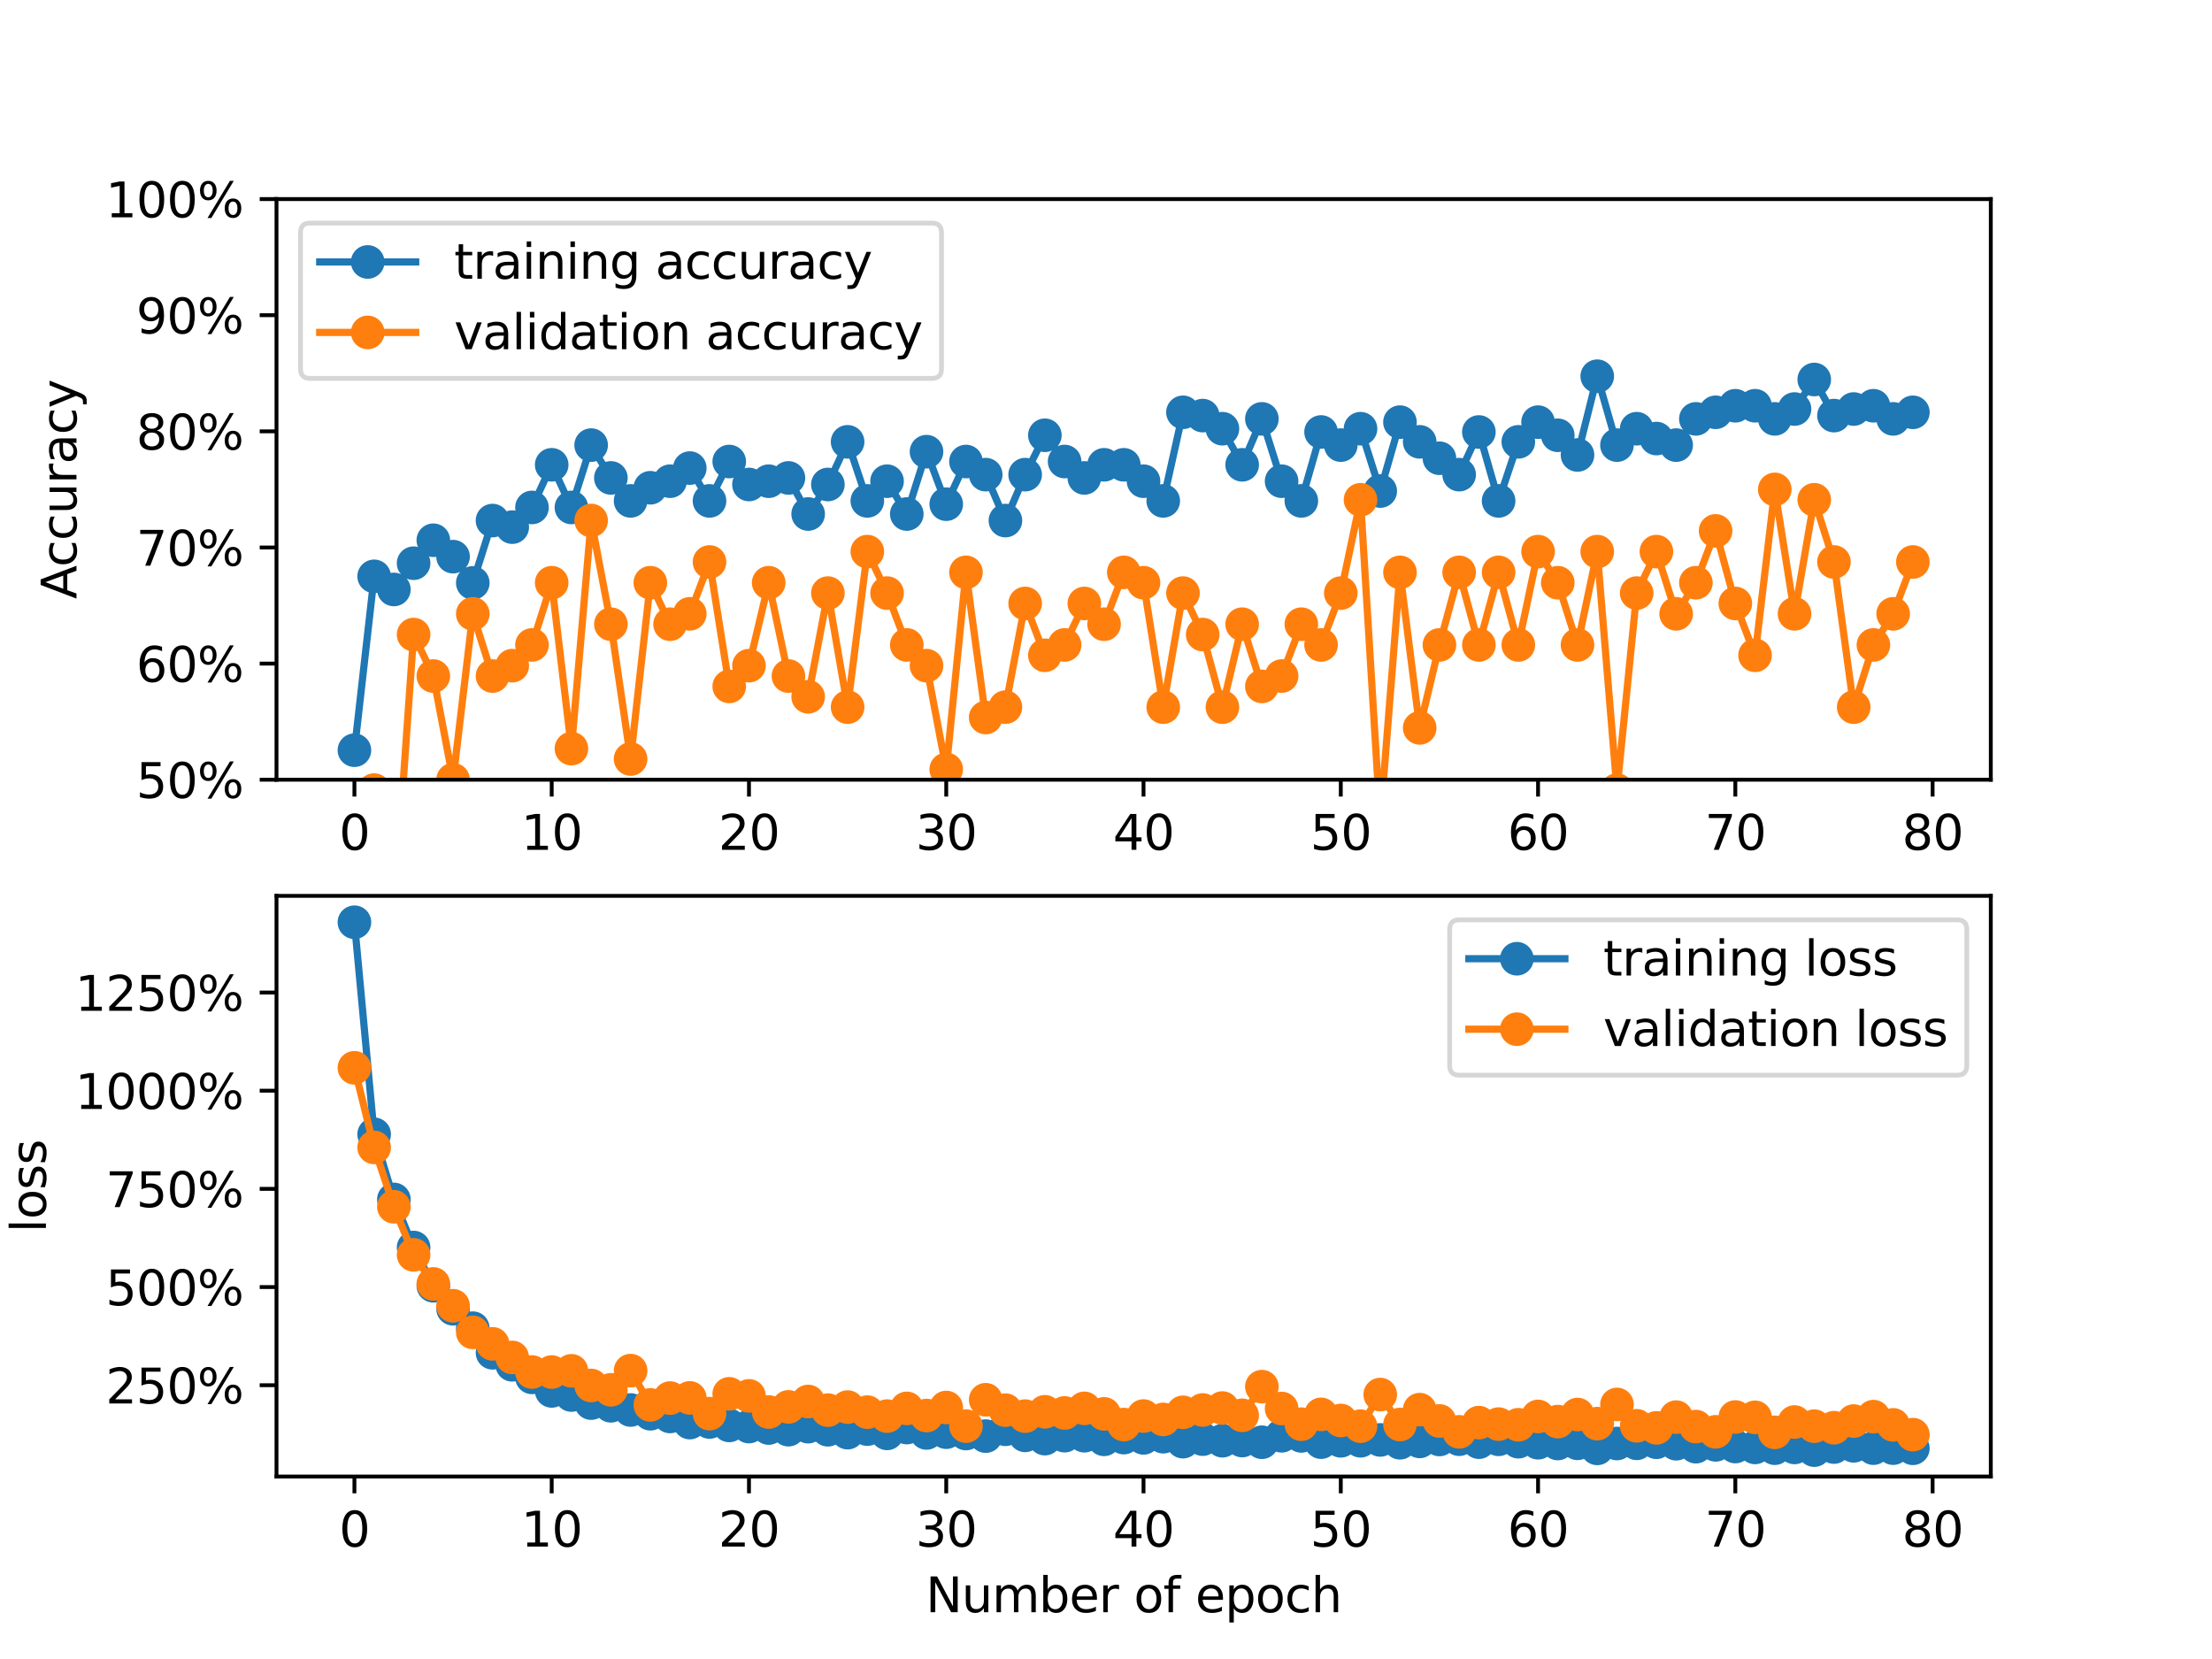 <?xml version="1.0" encoding="utf-8" standalone="no"?>
<!DOCTYPE svg PUBLIC "-//W3C//DTD SVG 1.1//EN"
  "http://www.w3.org/Graphics/SVG/1.1/DTD/svg11.dtd">
<svg xmlns:xlink="http://www.w3.org/1999/xlink" width="460.8pt" height="345.6pt" viewBox="0 0 460.8 345.6" xmlns="http://www.w3.org/2000/svg" version="1.1">
 <defs>
  <style type="text/css">*{stroke-linejoin: round; stroke-linecap: butt}</style>
 </defs>
 <g id="figure_1">
  <g id="patch_1">
   <path d="M 0 345.6 
L 460.8 345.6 
L 460.8 0 
L 0 0 
z
" style="fill: #ffffff"/>
  </g>
  <g id="axes_1">
   <g id="patch_2">
    <path d="M 57.6 162.432 
L 414.72 162.432 
L 414.72 41.472 
L 57.6 41.472 
z
" style="fill: #ffffff"/>
   </g>
   <g id="matplotlib.axis_1">
    <g id="xtick_1">
     <g id="line2d_1">
      <defs>
       <path id="md4b1786231" d="M 0 0 
L 0 3.5 
" style="stroke: #000000; stroke-width: 0.8"/>
      </defs>
      <g>
       <use xlink:href="#md4b1786231" x="73.833" y="162.432" style="stroke: #000000; stroke-width: 0.8"/>
      </g>
     </g>
     <g id="text_1">
      <!-- 0 -->
      <g transform="translate(70.651 177.03) scale(0.1 -0.1)">
       <defs>
        <path id="DejaVuSans-30" d="M 2034 4250 
Q 1547 4250 1301 3770 
Q 1056 3291 1056 2328 
Q 1056 1369 1301 889 
Q 1547 409 2034 409 
Q 2525 409 2770 889 
Q 3016 1369 3016 2328 
Q 3016 3291 2770 3770 
Q 2525 4250 2034 4250 
z
M 2034 4750 
Q 2819 4750 3233 4129 
Q 3647 3509 3647 2328 
Q 3647 1150 3233 529 
Q 2819 -91 2034 -91 
Q 1250 -91 836 529 
Q 422 1150 422 2328 
Q 422 3509 836 4129 
Q 1250 4750 2034 4750 
z
" transform="scale(0.016)"/>
       </defs>
       <use xlink:href="#DejaVuSans-30"/>
      </g>
     </g>
    </g>
    <g id="xtick_2">
     <g id="line2d_2">
      <g>
       <use xlink:href="#md4b1786231" x="114.928" y="162.432" style="stroke: #000000; stroke-width: 0.8"/>
      </g>
     </g>
     <g id="text_2">
      <!-- 10 -->
      <g transform="translate(108.566 177.03) scale(0.1 -0.1)">
       <defs>
        <path id="DejaVuSans-31" d="M 794 531 
L 1825 531 
L 1825 4091 
L 703 3866 
L 703 4441 
L 1819 4666 
L 2450 4666 
L 2450 531 
L 3481 531 
L 3481 0 
L 794 0 
L 794 531 
z
" transform="scale(0.016)"/>
       </defs>
       <use xlink:href="#DejaVuSans-31"/>
       <use xlink:href="#DejaVuSans-30" x="63.623"/>
      </g>
     </g>
    </g>
    <g id="xtick_3">
     <g id="line2d_3">
      <g>
       <use xlink:href="#md4b1786231" x="156.024" y="162.432" style="stroke: #000000; stroke-width: 0.8"/>
      </g>
     </g>
     <g id="text_3">
      <!-- 20 -->
      <g transform="translate(149.661 177.03) scale(0.1 -0.1)">
       <defs>
        <path id="DejaVuSans-32" d="M 1228 531 
L 3431 531 
L 3431 0 
L 469 0 
L 469 531 
Q 828 903 1448 1529 
Q 2069 2156 2228 2338 
Q 2531 2678 2651 2914 
Q 2772 3150 2772 3378 
Q 2772 3750 2511 3984 
Q 2250 4219 1831 4219 
Q 1534 4219 1204 4116 
Q 875 4013 500 3803 
L 500 4441 
Q 881 4594 1212 4672 
Q 1544 4750 1819 4750 
Q 2544 4750 2975 4387 
Q 3406 4025 3406 3419 
Q 3406 3131 3298 2873 
Q 3191 2616 2906 2266 
Q 2828 2175 2409 1742 
Q 1991 1309 1228 531 
z
" transform="scale(0.016)"/>
       </defs>
       <use xlink:href="#DejaVuSans-32"/>
       <use xlink:href="#DejaVuSans-30" x="63.623"/>
      </g>
     </g>
    </g>
    <g id="xtick_4">
     <g id="line2d_4">
      <g>
       <use xlink:href="#md4b1786231" x="197.119" y="162.432" style="stroke: #000000; stroke-width: 0.8"/>
      </g>
     </g>
     <g id="text_4">
      <!-- 30 -->
      <g transform="translate(190.757 177.03) scale(0.1 -0.1)">
       <defs>
        <path id="DejaVuSans-33" d="M 2597 2516 
Q 3050 2419 3304 2112 
Q 3559 1806 3559 1356 
Q 3559 666 3084 287 
Q 2609 -91 1734 -91 
Q 1441 -91 1130 -33 
Q 819 25 488 141 
L 488 750 
Q 750 597 1062 519 
Q 1375 441 1716 441 
Q 2309 441 2620 675 
Q 2931 909 2931 1356 
Q 2931 1769 2642 2001 
Q 2353 2234 1838 2234 
L 1294 2234 
L 1294 2753 
L 1863 2753 
Q 2328 2753 2575 2939 
Q 2822 3125 2822 3475 
Q 2822 3834 2567 4026 
Q 2313 4219 1838 4219 
Q 1578 4219 1281 4162 
Q 984 4106 628 3988 
L 628 4550 
Q 988 4650 1302 4700 
Q 1616 4750 1894 4750 
Q 2613 4750 3031 4423 
Q 3450 4097 3450 3541 
Q 3450 3153 3228 2886 
Q 3006 2619 2597 2516 
z
" transform="scale(0.016)"/>
       </defs>
       <use xlink:href="#DejaVuSans-33"/>
       <use xlink:href="#DejaVuSans-30" x="63.623"/>
      </g>
     </g>
    </g>
    <g id="xtick_5">
     <g id="line2d_5">
      <g>
       <use xlink:href="#md4b1786231" x="238.215" y="162.432" style="stroke: #000000; stroke-width: 0.8"/>
      </g>
     </g>
     <g id="text_5">
      <!-- 40 -->
      <g transform="translate(231.852 177.03) scale(0.1 -0.1)">
       <defs>
        <path id="DejaVuSans-34" d="M 2419 4116 
L 825 1625 
L 2419 1625 
L 2419 4116 
z
M 2253 4666 
L 3047 4666 
L 3047 1625 
L 3713 1625 
L 3713 1100 
L 3047 1100 
L 3047 0 
L 2419 0 
L 2419 1100 
L 313 1100 
L 313 1709 
L 2253 4666 
z
" transform="scale(0.016)"/>
       </defs>
       <use xlink:href="#DejaVuSans-34"/>
       <use xlink:href="#DejaVuSans-30" x="63.623"/>
      </g>
     </g>
    </g>
    <g id="xtick_6">
     <g id="line2d_6">
      <g>
       <use xlink:href="#md4b1786231" x="279.31" y="162.432" style="stroke: #000000; stroke-width: 0.8"/>
      </g>
     </g>
     <g id="text_6">
      <!-- 50 -->
      <g transform="translate(272.948 177.03) scale(0.1 -0.1)">
       <defs>
        <path id="DejaVuSans-35" d="M 691 4666 
L 3169 4666 
L 3169 4134 
L 1269 4134 
L 1269 2991 
Q 1406 3038 1543 3061 
Q 1681 3084 1819 3084 
Q 2600 3084 3056 2656 
Q 3513 2228 3513 1497 
Q 3513 744 3044 326 
Q 2575 -91 1722 -91 
Q 1428 -91 1123 -41 
Q 819 9 494 109 
L 494 744 
Q 775 591 1075 516 
Q 1375 441 1709 441 
Q 2250 441 2565 725 
Q 2881 1009 2881 1497 
Q 2881 1984 2565 2268 
Q 2250 2553 1709 2553 
Q 1456 2553 1204 2497 
Q 953 2441 691 2322 
L 691 4666 
z
" transform="scale(0.016)"/>
       </defs>
       <use xlink:href="#DejaVuSans-35"/>
       <use xlink:href="#DejaVuSans-30" x="63.623"/>
      </g>
     </g>
    </g>
    <g id="xtick_7">
     <g id="line2d_7">
      <g>
       <use xlink:href="#md4b1786231" x="320.406" y="162.432" style="stroke: #000000; stroke-width: 0.8"/>
      </g>
     </g>
     <g id="text_7">
      <!-- 60 -->
      <g transform="translate(314.043 177.03) scale(0.1 -0.1)">
       <defs>
        <path id="DejaVuSans-36" d="M 2113 2584 
Q 1688 2584 1439 2293 
Q 1191 2003 1191 1497 
Q 1191 994 1439 701 
Q 1688 409 2113 409 
Q 2538 409 2786 701 
Q 3034 994 3034 1497 
Q 3034 2003 2786 2293 
Q 2538 2584 2113 2584 
z
M 3366 4563 
L 3366 3988 
Q 3128 4100 2886 4159 
Q 2644 4219 2406 4219 
Q 1781 4219 1451 3797 
Q 1122 3375 1075 2522 
Q 1259 2794 1537 2939 
Q 1816 3084 2150 3084 
Q 2853 3084 3261 2657 
Q 3669 2231 3669 1497 
Q 3669 778 3244 343 
Q 2819 -91 2113 -91 
Q 1303 -91 875 529 
Q 447 1150 447 2328 
Q 447 3434 972 4092 
Q 1497 4750 2381 4750 
Q 2619 4750 2861 4703 
Q 3103 4656 3366 4563 
z
" transform="scale(0.016)"/>
       </defs>
       <use xlink:href="#DejaVuSans-36"/>
       <use xlink:href="#DejaVuSans-30" x="63.623"/>
      </g>
     </g>
    </g>
    <g id="xtick_8">
     <g id="line2d_8">
      <g>
       <use xlink:href="#md4b1786231" x="361.501" y="162.432" style="stroke: #000000; stroke-width: 0.8"/>
      </g>
     </g>
     <g id="text_8">
      <!-- 70 -->
      <g transform="translate(355.139 177.03) scale(0.1 -0.1)">
       <defs>
        <path id="DejaVuSans-37" d="M 525 4666 
L 3525 4666 
L 3525 4397 
L 1831 0 
L 1172 0 
L 2766 4134 
L 525 4134 
L 525 4666 
z
" transform="scale(0.016)"/>
       </defs>
       <use xlink:href="#DejaVuSans-37"/>
       <use xlink:href="#DejaVuSans-30" x="63.623"/>
      </g>
     </g>
    </g>
    <g id="xtick_9">
     <g id="line2d_9">
      <g>
       <use xlink:href="#md4b1786231" x="402.597" y="162.432" style="stroke: #000000; stroke-width: 0.8"/>
      </g>
     </g>
     <g id="text_9">
      <!-- 80 -->
      <g transform="translate(396.234 177.03) scale(0.1 -0.1)">
       <defs>
        <path id="DejaVuSans-38" d="M 2034 2216 
Q 1584 2216 1326 1975 
Q 1069 1734 1069 1313 
Q 1069 891 1326 650 
Q 1584 409 2034 409 
Q 2484 409 2743 651 
Q 3003 894 3003 1313 
Q 3003 1734 2745 1975 
Q 2488 2216 2034 2216 
z
M 1403 2484 
Q 997 2584 770 2862 
Q 544 3141 544 3541 
Q 544 4100 942 4425 
Q 1341 4750 2034 4750 
Q 2731 4750 3128 4425 
Q 3525 4100 3525 3541 
Q 3525 3141 3298 2862 
Q 3072 2584 2669 2484 
Q 3125 2378 3379 2068 
Q 3634 1759 3634 1313 
Q 3634 634 3220 271 
Q 2806 -91 2034 -91 
Q 1263 -91 848 271 
Q 434 634 434 1313 
Q 434 1759 690 2068 
Q 947 2378 1403 2484 
z
M 1172 3481 
Q 1172 3119 1398 2916 
Q 1625 2713 2034 2713 
Q 2441 2713 2670 2916 
Q 2900 3119 2900 3481 
Q 2900 3844 2670 4047 
Q 2441 4250 2034 4250 
Q 1625 4250 1398 4047 
Q 1172 3844 1172 3481 
z
" transform="scale(0.016)"/>
       </defs>
       <use xlink:href="#DejaVuSans-38"/>
       <use xlink:href="#DejaVuSans-30" x="63.623"/>
      </g>
     </g>
    </g>
   </g>
   <g id="matplotlib.axis_2">
    <g id="ytick_1">
     <g id="line2d_10">
      <defs>
       <path id="m6561719c2a" d="M 0 0 
L -3.5 0 
" style="stroke: #000000; stroke-width: 0.8"/>
      </defs>
      <g>
       <use xlink:href="#m6561719c2a" x="57.6" y="162.432" style="stroke: #000000; stroke-width: 0.8"/>
      </g>
     </g>
     <g id="text_10">
      <!-- 50% -->
      <g transform="translate(28.373 166.231) scale(0.1 -0.1)">
       <defs>
        <path id="DejaVuSans-25" d="M 4653 2053 
Q 4381 2053 4226 1822 
Q 4072 1591 4072 1178 
Q 4072 772 4226 539 
Q 4381 306 4653 306 
Q 4919 306 5073 539 
Q 5228 772 5228 1178 
Q 5228 1588 5073 1820 
Q 4919 2053 4653 2053 
z
M 4653 2450 
Q 5147 2450 5437 2106 
Q 5728 1763 5728 1178 
Q 5728 594 5436 251 
Q 5144 -91 4653 -91 
Q 4153 -91 3862 251 
Q 3572 594 3572 1178 
Q 3572 1766 3864 2108 
Q 4156 2450 4653 2450 
z
M 1428 4353 
Q 1159 4353 1004 4120 
Q 850 3888 850 3481 
Q 850 3069 1003 2837 
Q 1156 2606 1428 2606 
Q 1700 2606 1854 2837 
Q 2009 3069 2009 3481 
Q 2009 3884 1853 4118 
Q 1697 4353 1428 4353 
z
M 4250 4750 
L 4750 4750 
L 1831 -91 
L 1331 -91 
L 4250 4750 
z
M 1428 4750 
Q 1922 4750 2215 4408 
Q 2509 4066 2509 3481 
Q 2509 2891 2217 2550 
Q 1925 2209 1428 2209 
Q 931 2209 642 2551 
Q 353 2894 353 3481 
Q 353 4063 643 4406 
Q 934 4750 1428 4750 
z
" transform="scale(0.016)"/>
       </defs>
       <use xlink:href="#DejaVuSans-35"/>
       <use xlink:href="#DejaVuSans-30" x="63.623"/>
       <use xlink:href="#DejaVuSans-25" x="127.246"/>
      </g>
     </g>
    </g>
    <g id="ytick_2">
     <g id="line2d_11">
      <g>
       <use xlink:href="#m6561719c2a" x="57.6" y="138.24" style="stroke: #000000; stroke-width: 0.8"/>
      </g>
     </g>
     <g id="text_11">
      <!-- 60% -->
      <g transform="translate(28.373 142.039) scale(0.1 -0.1)">
       <use xlink:href="#DejaVuSans-36"/>
       <use xlink:href="#DejaVuSans-30" x="63.623"/>
       <use xlink:href="#DejaVuSans-25" x="127.246"/>
      </g>
     </g>
    </g>
    <g id="ytick_3">
     <g id="line2d_12">
      <g>
       <use xlink:href="#m6561719c2a" x="57.6" y="114.048" style="stroke: #000000; stroke-width: 0.8"/>
      </g>
     </g>
     <g id="text_12">
      <!-- 70% -->
      <g transform="translate(28.373 117.847) scale(0.1 -0.1)">
       <use xlink:href="#DejaVuSans-37"/>
       <use xlink:href="#DejaVuSans-30" x="63.623"/>
       <use xlink:href="#DejaVuSans-25" x="127.246"/>
      </g>
     </g>
    </g>
    <g id="ytick_4">
     <g id="line2d_13">
      <g>
       <use xlink:href="#m6561719c2a" x="57.6" y="89.856" style="stroke: #000000; stroke-width: 0.8"/>
      </g>
     </g>
     <g id="text_13">
      <!-- 80% -->
      <g transform="translate(28.373 93.655) scale(0.1 -0.1)">
       <use xlink:href="#DejaVuSans-38"/>
       <use xlink:href="#DejaVuSans-30" x="63.623"/>
       <use xlink:href="#DejaVuSans-25" x="127.246"/>
      </g>
     </g>
    </g>
    <g id="ytick_5">
     <g id="line2d_14">
      <g>
       <use xlink:href="#m6561719c2a" x="57.6" y="65.664" style="stroke: #000000; stroke-width: 0.8"/>
      </g>
     </g>
     <g id="text_14">
      <!-- 90% -->
      <g transform="translate(28.373 69.463) scale(0.1 -0.1)">
       <defs>
        <path id="DejaVuSans-39" d="M 703 97 
L 703 672 
Q 941 559 1184 500 
Q 1428 441 1663 441 
Q 2288 441 2617 861 
Q 2947 1281 2994 2138 
Q 2813 1869 2534 1725 
Q 2256 1581 1919 1581 
Q 1219 1581 811 2004 
Q 403 2428 403 3163 
Q 403 3881 828 4315 
Q 1253 4750 1959 4750 
Q 2769 4750 3195 4129 
Q 3622 3509 3622 2328 
Q 3622 1225 3098 567 
Q 2575 -91 1691 -91 
Q 1453 -91 1209 -44 
Q 966 3 703 97 
z
M 1959 2075 
Q 2384 2075 2632 2365 
Q 2881 2656 2881 3163 
Q 2881 3666 2632 3958 
Q 2384 4250 1959 4250 
Q 1534 4250 1286 3958 
Q 1038 3666 1038 3163 
Q 1038 2656 1286 2365 
Q 1534 2075 1959 2075 
z
" transform="scale(0.016)"/>
       </defs>
       <use xlink:href="#DejaVuSans-39"/>
       <use xlink:href="#DejaVuSans-30" x="63.623"/>
       <use xlink:href="#DejaVuSans-25" x="127.246"/>
      </g>
     </g>
    </g>
    <g id="ytick_6">
     <g id="line2d_15">
      <g>
       <use xlink:href="#m6561719c2a" x="57.6" y="41.472" style="stroke: #000000; stroke-width: 0.8"/>
      </g>
     </g>
     <g id="text_15">
      <!-- 100% -->
      <g transform="translate(22.011 45.271) scale(0.1 -0.1)">
       <use xlink:href="#DejaVuSans-31"/>
       <use xlink:href="#DejaVuSans-30" x="63.623"/>
       <use xlink:href="#DejaVuSans-30" x="127.246"/>
       <use xlink:href="#DejaVuSans-25" x="190.869"/>
      </g>
     </g>
    </g>
    <g id="text_16">
     <!-- Accuracy -->
     <g transform="translate(15.931 124.78) rotate(-90) scale(0.1 -0.1)">
      <defs>
       <path id="DejaVuSans-41" d="M 2188 4044 
L 1331 1722 
L 3047 1722 
L 2188 4044 
z
M 1831 4666 
L 2547 4666 
L 4325 0 
L 3669 0 
L 3244 1197 
L 1141 1197 
L 716 0 
L 50 0 
L 1831 4666 
z
" transform="scale(0.016)"/>
       <path id="DejaVuSans-63" d="M 3122 3366 
L 3122 2828 
Q 2878 2963 2633 3030 
Q 2388 3097 2138 3097 
Q 1578 3097 1268 2742 
Q 959 2388 959 1747 
Q 959 1106 1268 751 
Q 1578 397 2138 397 
Q 2388 397 2633 464 
Q 2878 531 3122 666 
L 3122 134 
Q 2881 22 2623 -34 
Q 2366 -91 2075 -91 
Q 1284 -91 818 406 
Q 353 903 353 1747 
Q 353 2603 823 3093 
Q 1294 3584 2113 3584 
Q 2378 3584 2631 3529 
Q 2884 3475 3122 3366 
z
" transform="scale(0.016)"/>
       <path id="DejaVuSans-75" d="M 544 1381 
L 544 3500 
L 1119 3500 
L 1119 1403 
Q 1119 906 1312 657 
Q 1506 409 1894 409 
Q 2359 409 2629 706 
Q 2900 1003 2900 1516 
L 2900 3500 
L 3475 3500 
L 3475 0 
L 2900 0 
L 2900 538 
Q 2691 219 2414 64 
Q 2138 -91 1772 -91 
Q 1169 -91 856 284 
Q 544 659 544 1381 
z
M 1991 3584 
L 1991 3584 
z
" transform="scale(0.016)"/>
       <path id="DejaVuSans-72" d="M 2631 2963 
Q 2534 3019 2420 3045 
Q 2306 3072 2169 3072 
Q 1681 3072 1420 2755 
Q 1159 2438 1159 1844 
L 1159 0 
L 581 0 
L 581 3500 
L 1159 3500 
L 1159 2956 
Q 1341 3275 1631 3429 
Q 1922 3584 2338 3584 
Q 2397 3584 2469 3576 
Q 2541 3569 2628 3553 
L 2631 2963 
z
" transform="scale(0.016)"/>
       <path id="DejaVuSans-61" d="M 2194 1759 
Q 1497 1759 1228 1600 
Q 959 1441 959 1056 
Q 959 750 1161 570 
Q 1363 391 1709 391 
Q 2188 391 2477 730 
Q 2766 1069 2766 1631 
L 2766 1759 
L 2194 1759 
z
M 3341 1997 
L 3341 0 
L 2766 0 
L 2766 531 
Q 2569 213 2275 61 
Q 1981 -91 1556 -91 
Q 1019 -91 701 211 
Q 384 513 384 1019 
Q 384 1609 779 1909 
Q 1175 2209 1959 2209 
L 2766 2209 
L 2766 2266 
Q 2766 2663 2505 2880 
Q 2244 3097 1772 3097 
Q 1472 3097 1187 3025 
Q 903 2953 641 2809 
L 641 3341 
Q 956 3463 1253 3523 
Q 1550 3584 1831 3584 
Q 2591 3584 2966 3190 
Q 3341 2797 3341 1997 
z
" transform="scale(0.016)"/>
       <path id="DejaVuSans-79" d="M 2059 -325 
Q 1816 -950 1584 -1140 
Q 1353 -1331 966 -1331 
L 506 -1331 
L 506 -850 
L 844 -850 
Q 1081 -850 1212 -737 
Q 1344 -625 1503 -206 
L 1606 56 
L 191 3500 
L 800 3500 
L 1894 763 
L 2988 3500 
L 3597 3500 
L 2059 -325 
z
" transform="scale(0.016)"/>
      </defs>
      <use xlink:href="#DejaVuSans-41"/>
      <use xlink:href="#DejaVuSans-63" x="66.658"/>
      <use xlink:href="#DejaVuSans-63" x="121.639"/>
      <use xlink:href="#DejaVuSans-75" x="176.619"/>
      <use xlink:href="#DejaVuSans-72" x="239.998"/>
      <use xlink:href="#DejaVuSans-61" x="281.111"/>
      <use xlink:href="#DejaVuSans-63" x="342.391"/>
      <use xlink:href="#DejaVuSans-79" x="397.371"/>
     </g>
    </g>
   </g>
   <g id="line2d_16">
    <path d="M 73.833 156.281 
L 77.942 120.062 
L 82.052 122.795 
L 86.161 117.328 
L 90.271 112.545 
L 94.38 115.961 
L 98.49 121.429 
L 102.6 108.444 
L 106.709 109.811 
L 110.819 105.711 
L 114.928 96.827 
L 119.038 105.711 
L 123.147 92.726 
L 127.257 99.56 
L 131.366 104.344 
L 135.476 101.61 
L 139.586 100.244 
L 143.695 97.51 
L 147.805 104.344 
L 151.914 96.143 
L 156.024 100.927 
L 160.133 100.244 
L 164.243 99.56 
L 168.352 107.077 
L 172.462 100.927 
L 176.572 92.043 
L 180.681 104.344 
L 184.791 100.244 
L 188.9 107.077 
L 193.01 94.093 
L 197.119 105.027 
L 201.229 96.143 
L 205.338 98.877 
L 209.448 108.444 
L 213.557 98.877 
L 217.667 90.676 
L 221.777 96.143 
L 225.886 99.56 
L 229.996 96.827 
L 234.105 96.827 
L 238.215 100.244 
L 242.324 104.344 
L 246.434 85.892 
L 250.543 86.576 
L 254.653 89.309 
L 258.763 96.827 
L 262.872 87.259 
L 266.982 100.244 
L 271.091 104.344 
L 275.201 89.993 
L 279.31 92.726 
L 283.42 89.309 
L 287.529 102.294 
L 291.639 87.943 
L 295.748 92.043 
L 299.858 95.46 
L 303.968 98.877 
L 308.077 89.993 
L 312.187 104.344 
L 316.296 92.043 
L 320.406 87.943 
L 324.515 90.676 
L 328.625 94.776 
L 332.734 78.375 
L 336.844 92.726 
L 340.954 89.309 
L 345.063 91.359 
L 349.173 92.726 
L 353.282 87.259 
L 357.392 85.892 
L 361.501 84.526 
L 365.611 84.526 
L 369.72 87.259 
L 373.83 85.209 
L 377.94 79.058 
L 382.049 86.576 
L 386.159 85.209 
L 390.268 84.526 
L 394.378 87.259 
L 398.487 85.892 
" clip-path="url(#p089300c782)" style="fill: none; stroke: #1f77b4; stroke-width: 1.5; stroke-linecap: square"/>
    <defs>
     <path id="m1d31135d68" d="M 0 3 
C 0.796 3 1.559 2.684 2.121 2.121 
C 2.684 1.559 3 0.796 3 0 
C 3 -0.796 2.684 -1.559 2.121 -2.121 
C 1.559 -2.684 0.796 -3 0 -3 
C -0.796 -3 -1.559 -2.684 -2.121 -2.121 
C -2.684 -1.559 -3 -0.796 -3 0 
C -3 0.796 -2.684 1.559 -2.121 2.121 
C -1.559 2.684 -0.796 3 0 3 
z
" style="stroke: #1f77b4"/>
    </defs>
    <g clip-path="url(#p089300c782)">
     <use xlink:href="#m1d31135d68" x="73.833" y="156.281" style="fill: #1f77b4; stroke: #1f77b4"/>
     <use xlink:href="#m1d31135d68" x="77.942" y="120.062" style="fill: #1f77b4; stroke: #1f77b4"/>
     <use xlink:href="#m1d31135d68" x="82.052" y="122.795" style="fill: #1f77b4; stroke: #1f77b4"/>
     <use xlink:href="#m1d31135d68" x="86.161" y="117.328" style="fill: #1f77b4; stroke: #1f77b4"/>
     <use xlink:href="#m1d31135d68" x="90.271" y="112.545" style="fill: #1f77b4; stroke: #1f77b4"/>
     <use xlink:href="#m1d31135d68" x="94.38" y="115.961" style="fill: #1f77b4; stroke: #1f77b4"/>
     <use xlink:href="#m1d31135d68" x="98.49" y="121.429" style="fill: #1f77b4; stroke: #1f77b4"/>
     <use xlink:href="#m1d31135d68" x="102.6" y="108.444" style="fill: #1f77b4; stroke: #1f77b4"/>
     <use xlink:href="#m1d31135d68" x="106.709" y="109.811" style="fill: #1f77b4; stroke: #1f77b4"/>
     <use xlink:href="#m1d31135d68" x="110.819" y="105.711" style="fill: #1f77b4; stroke: #1f77b4"/>
     <use xlink:href="#m1d31135d68" x="114.928" y="96.827" style="fill: #1f77b4; stroke: #1f77b4"/>
     <use xlink:href="#m1d31135d68" x="119.038" y="105.711" style="fill: #1f77b4; stroke: #1f77b4"/>
     <use xlink:href="#m1d31135d68" x="123.147" y="92.726" style="fill: #1f77b4; stroke: #1f77b4"/>
     <use xlink:href="#m1d31135d68" x="127.257" y="99.56" style="fill: #1f77b4; stroke: #1f77b4"/>
     <use xlink:href="#m1d31135d68" x="131.366" y="104.344" style="fill: #1f77b4; stroke: #1f77b4"/>
     <use xlink:href="#m1d31135d68" x="135.476" y="101.61" style="fill: #1f77b4; stroke: #1f77b4"/>
     <use xlink:href="#m1d31135d68" x="139.586" y="100.244" style="fill: #1f77b4; stroke: #1f77b4"/>
     <use xlink:href="#m1d31135d68" x="143.695" y="97.51" style="fill: #1f77b4; stroke: #1f77b4"/>
     <use xlink:href="#m1d31135d68" x="147.805" y="104.344" style="fill: #1f77b4; stroke: #1f77b4"/>
     <use xlink:href="#m1d31135d68" x="151.914" y="96.143" style="fill: #1f77b4; stroke: #1f77b4"/>
     <use xlink:href="#m1d31135d68" x="156.024" y="100.927" style="fill: #1f77b4; stroke: #1f77b4"/>
     <use xlink:href="#m1d31135d68" x="160.133" y="100.244" style="fill: #1f77b4; stroke: #1f77b4"/>
     <use xlink:href="#m1d31135d68" x="164.243" y="99.56" style="fill: #1f77b4; stroke: #1f77b4"/>
     <use xlink:href="#m1d31135d68" x="168.352" y="107.077" style="fill: #1f77b4; stroke: #1f77b4"/>
     <use xlink:href="#m1d31135d68" x="172.462" y="100.927" style="fill: #1f77b4; stroke: #1f77b4"/>
     <use xlink:href="#m1d31135d68" x="176.572" y="92.043" style="fill: #1f77b4; stroke: #1f77b4"/>
     <use xlink:href="#m1d31135d68" x="180.681" y="104.344" style="fill: #1f77b4; stroke: #1f77b4"/>
     <use xlink:href="#m1d31135d68" x="184.791" y="100.244" style="fill: #1f77b4; stroke: #1f77b4"/>
     <use xlink:href="#m1d31135d68" x="188.9" y="107.077" style="fill: #1f77b4; stroke: #1f77b4"/>
     <use xlink:href="#m1d31135d68" x="193.01" y="94.093" style="fill: #1f77b4; stroke: #1f77b4"/>
     <use xlink:href="#m1d31135d68" x="197.119" y="105.027" style="fill: #1f77b4; stroke: #1f77b4"/>
     <use xlink:href="#m1d31135d68" x="201.229" y="96.143" style="fill: #1f77b4; stroke: #1f77b4"/>
     <use xlink:href="#m1d31135d68" x="205.338" y="98.877" style="fill: #1f77b4; stroke: #1f77b4"/>
     <use xlink:href="#m1d31135d68" x="209.448" y="108.444" style="fill: #1f77b4; stroke: #1f77b4"/>
     <use xlink:href="#m1d31135d68" x="213.557" y="98.877" style="fill: #1f77b4; stroke: #1f77b4"/>
     <use xlink:href="#m1d31135d68" x="217.667" y="90.676" style="fill: #1f77b4; stroke: #1f77b4"/>
     <use xlink:href="#m1d31135d68" x="221.777" y="96.143" style="fill: #1f77b4; stroke: #1f77b4"/>
     <use xlink:href="#m1d31135d68" x="225.886" y="99.56" style="fill: #1f77b4; stroke: #1f77b4"/>
     <use xlink:href="#m1d31135d68" x="229.996" y="96.827" style="fill: #1f77b4; stroke: #1f77b4"/>
     <use xlink:href="#m1d31135d68" x="234.105" y="96.827" style="fill: #1f77b4; stroke: #1f77b4"/>
     <use xlink:href="#m1d31135d68" x="238.215" y="100.244" style="fill: #1f77b4; stroke: #1f77b4"/>
     <use xlink:href="#m1d31135d68" x="242.324" y="104.344" style="fill: #1f77b4; stroke: #1f77b4"/>
     <use xlink:href="#m1d31135d68" x="246.434" y="85.892" style="fill: #1f77b4; stroke: #1f77b4"/>
     <use xlink:href="#m1d31135d68" x="250.543" y="86.576" style="fill: #1f77b4; stroke: #1f77b4"/>
     <use xlink:href="#m1d31135d68" x="254.653" y="89.309" style="fill: #1f77b4; stroke: #1f77b4"/>
     <use xlink:href="#m1d31135d68" x="258.763" y="96.827" style="fill: #1f77b4; stroke: #1f77b4"/>
     <use xlink:href="#m1d31135d68" x="262.872" y="87.259" style="fill: #1f77b4; stroke: #1f77b4"/>
     <use xlink:href="#m1d31135d68" x="266.982" y="100.244" style="fill: #1f77b4; stroke: #1f77b4"/>
     <use xlink:href="#m1d31135d68" x="271.091" y="104.344" style="fill: #1f77b4; stroke: #1f77b4"/>
     <use xlink:href="#m1d31135d68" x="275.201" y="89.993" style="fill: #1f77b4; stroke: #1f77b4"/>
     <use xlink:href="#m1d31135d68" x="279.31" y="92.726" style="fill: #1f77b4; stroke: #1f77b4"/>
     <use xlink:href="#m1d31135d68" x="283.42" y="89.309" style="fill: #1f77b4; stroke: #1f77b4"/>
     <use xlink:href="#m1d31135d68" x="287.529" y="102.294" style="fill: #1f77b4; stroke: #1f77b4"/>
     <use xlink:href="#m1d31135d68" x="291.639" y="87.943" style="fill: #1f77b4; stroke: #1f77b4"/>
     <use xlink:href="#m1d31135d68" x="295.748" y="92.043" style="fill: #1f77b4; stroke: #1f77b4"/>
     <use xlink:href="#m1d31135d68" x="299.858" y="95.46" style="fill: #1f77b4; stroke: #1f77b4"/>
     <use xlink:href="#m1d31135d68" x="303.968" y="98.877" style="fill: #1f77b4; stroke: #1f77b4"/>
     <use xlink:href="#m1d31135d68" x="308.077" y="89.993" style="fill: #1f77b4; stroke: #1f77b4"/>
     <use xlink:href="#m1d31135d68" x="312.187" y="104.344" style="fill: #1f77b4; stroke: #1f77b4"/>
     <use xlink:href="#m1d31135d68" x="316.296" y="92.043" style="fill: #1f77b4; stroke: #1f77b4"/>
     <use xlink:href="#m1d31135d68" x="320.406" y="87.943" style="fill: #1f77b4; stroke: #1f77b4"/>
     <use xlink:href="#m1d31135d68" x="324.515" y="90.676" style="fill: #1f77b4; stroke: #1f77b4"/>
     <use xlink:href="#m1d31135d68" x="328.625" y="94.776" style="fill: #1f77b4; stroke: #1f77b4"/>
     <use xlink:href="#m1d31135d68" x="332.734" y="78.375" style="fill: #1f77b4; stroke: #1f77b4"/>
     <use xlink:href="#m1d31135d68" x="336.844" y="92.726" style="fill: #1f77b4; stroke: #1f77b4"/>
     <use xlink:href="#m1d31135d68" x="340.954" y="89.309" style="fill: #1f77b4; stroke: #1f77b4"/>
     <use xlink:href="#m1d31135d68" x="345.063" y="91.359" style="fill: #1f77b4; stroke: #1f77b4"/>
     <use xlink:href="#m1d31135d68" x="349.173" y="92.726" style="fill: #1f77b4; stroke: #1f77b4"/>
     <use xlink:href="#m1d31135d68" x="353.282" y="87.259" style="fill: #1f77b4; stroke: #1f77b4"/>
     <use xlink:href="#m1d31135d68" x="357.392" y="85.892" style="fill: #1f77b4; stroke: #1f77b4"/>
     <use xlink:href="#m1d31135d68" x="361.501" y="84.526" style="fill: #1f77b4; stroke: #1f77b4"/>
     <use xlink:href="#m1d31135d68" x="365.611" y="84.526" style="fill: #1f77b4; stroke: #1f77b4"/>
     <use xlink:href="#m1d31135d68" x="369.72" y="87.259" style="fill: #1f77b4; stroke: #1f77b4"/>
     <use xlink:href="#m1d31135d68" x="373.83" y="85.209" style="fill: #1f77b4; stroke: #1f77b4"/>
     <use xlink:href="#m1d31135d68" x="377.94" y="79.058" style="fill: #1f77b4; stroke: #1f77b4"/>
     <use xlink:href="#m1d31135d68" x="382.049" y="86.576" style="fill: #1f77b4; stroke: #1f77b4"/>
     <use xlink:href="#m1d31135d68" x="386.159" y="85.209" style="fill: #1f77b4; stroke: #1f77b4"/>
     <use xlink:href="#m1d31135d68" x="390.268" y="84.526" style="fill: #1f77b4; stroke: #1f77b4"/>
     <use xlink:href="#m1d31135d68" x="394.378" y="87.259" style="fill: #1f77b4; stroke: #1f77b4"/>
     <use xlink:href="#m1d31135d68" x="398.487" y="85.892" style="fill: #1f77b4; stroke: #1f77b4"/>
    </g>
   </g>
   <g id="line2d_17">
    <path d="M 73.833 184.032 
L 77.942 164.592 
L 82.052 190.512 
L 86.161 132.192 
L 90.271 140.832 
L 94.38 162.432 
L 98.49 127.872 
L 102.6 140.832 
L 106.709 138.672 
L 110.819 134.352 
L 114.928 121.392 
L 119.038 155.952 
L 123.147 108.432 
L 127.257 130.032 
L 131.366 158.112 
L 135.476 121.392 
L 139.586 130.032 
L 143.695 127.872 
L 147.805 117.072 
L 151.914 142.992 
L 156.024 138.672 
L 160.133 121.392 
L 164.243 140.832 
L 168.352 145.152 
L 172.462 123.552 
L 176.572 147.312 
L 180.681 114.912 
L 184.791 123.552 
L 188.9 134.352 
L 193.01 138.672 
L 197.119 160.272 
L 201.229 119.232 
L 205.338 149.472 
L 209.448 147.312 
L 213.557 125.712 
L 217.667 136.512 
L 221.777 134.352 
L 225.886 125.712 
L 229.996 130.032 
L 234.105 119.232 
L 238.215 121.392 
L 242.324 147.312 
L 246.434 123.552 
L 250.543 132.192 
L 254.653 147.312 
L 258.763 130.032 
L 262.872 142.992 
L 266.982 140.832 
L 271.091 130.032 
L 275.201 134.352 
L 279.31 123.552 
L 283.42 104.112 
L 287.529 171.072 
L 291.639 119.232 
L 295.748 151.632 
L 299.858 134.352 
L 303.968 119.232 
L 308.077 134.352 
L 312.187 119.232 
L 316.296 134.352 
L 320.406 114.912 
L 324.515 121.392 
L 328.625 134.352 
L 332.734 114.912 
L 336.844 164.592 
L 340.954 123.552 
L 345.063 114.912 
L 349.173 127.872 
L 353.282 121.392 
L 357.392 110.592 
L 361.501 125.712 
L 365.611 136.512 
L 369.72 101.952 
L 373.83 127.872 
L 377.94 104.112 
L 382.049 117.072 
L 386.159 147.312 
L 390.268 134.352 
L 394.378 127.872 
L 398.487 117.072 
" clip-path="url(#p089300c782)" style="fill: none; stroke: #ff7f0e; stroke-width: 1.5; stroke-linecap: square"/>
    <defs>
     <path id="mb916dfc7c8" d="M 0 3 
C 0.796 3 1.559 2.684 2.121 2.121 
C 2.684 1.559 3 0.796 3 0 
C 3 -0.796 2.684 -1.559 2.121 -2.121 
C 1.559 -2.684 0.796 -3 0 -3 
C -0.796 -3 -1.559 -2.684 -2.121 -2.121 
C -2.684 -1.559 -3 -0.796 -3 0 
C -3 0.796 -2.684 1.559 -2.121 2.121 
C -1.559 2.684 -0.796 3 0 3 
z
" style="stroke: #ff7f0e"/>
    </defs>
    <g clip-path="url(#p089300c782)">
     <use xlink:href="#mb916dfc7c8" x="73.833" y="184.032" style="fill: #ff7f0e; stroke: #ff7f0e"/>
     <use xlink:href="#mb916dfc7c8" x="77.942" y="164.592" style="fill: #ff7f0e; stroke: #ff7f0e"/>
     <use xlink:href="#mb916dfc7c8" x="82.052" y="190.512" style="fill: #ff7f0e; stroke: #ff7f0e"/>
     <use xlink:href="#mb916dfc7c8" x="86.161" y="132.192" style="fill: #ff7f0e; stroke: #ff7f0e"/>
     <use xlink:href="#mb916dfc7c8" x="90.271" y="140.832" style="fill: #ff7f0e; stroke: #ff7f0e"/>
     <use xlink:href="#mb916dfc7c8" x="94.38" y="162.432" style="fill: #ff7f0e; stroke: #ff7f0e"/>
     <use xlink:href="#mb916dfc7c8" x="98.49" y="127.872" style="fill: #ff7f0e; stroke: #ff7f0e"/>
     <use xlink:href="#mb916dfc7c8" x="102.6" y="140.832" style="fill: #ff7f0e; stroke: #ff7f0e"/>
     <use xlink:href="#mb916dfc7c8" x="106.709" y="138.672" style="fill: #ff7f0e; stroke: #ff7f0e"/>
     <use xlink:href="#mb916dfc7c8" x="110.819" y="134.352" style="fill: #ff7f0e; stroke: #ff7f0e"/>
     <use xlink:href="#mb916dfc7c8" x="114.928" y="121.392" style="fill: #ff7f0e; stroke: #ff7f0e"/>
     <use xlink:href="#mb916dfc7c8" x="119.038" y="155.952" style="fill: #ff7f0e; stroke: #ff7f0e"/>
     <use xlink:href="#mb916dfc7c8" x="123.147" y="108.432" style="fill: #ff7f0e; stroke: #ff7f0e"/>
     <use xlink:href="#mb916dfc7c8" x="127.257" y="130.032" style="fill: #ff7f0e; stroke: #ff7f0e"/>
     <use xlink:href="#mb916dfc7c8" x="131.366" y="158.112" style="fill: #ff7f0e; stroke: #ff7f0e"/>
     <use xlink:href="#mb916dfc7c8" x="135.476" y="121.392" style="fill: #ff7f0e; stroke: #ff7f0e"/>
     <use xlink:href="#mb916dfc7c8" x="139.586" y="130.032" style="fill: #ff7f0e; stroke: #ff7f0e"/>
     <use xlink:href="#mb916dfc7c8" x="143.695" y="127.872" style="fill: #ff7f0e; stroke: #ff7f0e"/>
     <use xlink:href="#mb916dfc7c8" x="147.805" y="117.072" style="fill: #ff7f0e; stroke: #ff7f0e"/>
     <use xlink:href="#mb916dfc7c8" x="151.914" y="142.992" style="fill: #ff7f0e; stroke: #ff7f0e"/>
     <use xlink:href="#mb916dfc7c8" x="156.024" y="138.672" style="fill: #ff7f0e; stroke: #ff7f0e"/>
     <use xlink:href="#mb916dfc7c8" x="160.133" y="121.392" style="fill: #ff7f0e; stroke: #ff7f0e"/>
     <use xlink:href="#mb916dfc7c8" x="164.243" y="140.832" style="fill: #ff7f0e; stroke: #ff7f0e"/>
     <use xlink:href="#mb916dfc7c8" x="168.352" y="145.152" style="fill: #ff7f0e; stroke: #ff7f0e"/>
     <use xlink:href="#mb916dfc7c8" x="172.462" y="123.552" style="fill: #ff7f0e; stroke: #ff7f0e"/>
     <use xlink:href="#mb916dfc7c8" x="176.572" y="147.312" style="fill: #ff7f0e; stroke: #ff7f0e"/>
     <use xlink:href="#mb916dfc7c8" x="180.681" y="114.912" style="fill: #ff7f0e; stroke: #ff7f0e"/>
     <use xlink:href="#mb916dfc7c8" x="184.791" y="123.552" style="fill: #ff7f0e; stroke: #ff7f0e"/>
     <use xlink:href="#mb916dfc7c8" x="188.9" y="134.352" style="fill: #ff7f0e; stroke: #ff7f0e"/>
     <use xlink:href="#mb916dfc7c8" x="193.01" y="138.672" style="fill: #ff7f0e; stroke: #ff7f0e"/>
     <use xlink:href="#mb916dfc7c8" x="197.119" y="160.272" style="fill: #ff7f0e; stroke: #ff7f0e"/>
     <use xlink:href="#mb916dfc7c8" x="201.229" y="119.232" style="fill: #ff7f0e; stroke: #ff7f0e"/>
     <use xlink:href="#mb916dfc7c8" x="205.338" y="149.472" style="fill: #ff7f0e; stroke: #ff7f0e"/>
     <use xlink:href="#mb916dfc7c8" x="209.448" y="147.312" style="fill: #ff7f0e; stroke: #ff7f0e"/>
     <use xlink:href="#mb916dfc7c8" x="213.557" y="125.712" style="fill: #ff7f0e; stroke: #ff7f0e"/>
     <use xlink:href="#mb916dfc7c8" x="217.667" y="136.512" style="fill: #ff7f0e; stroke: #ff7f0e"/>
     <use xlink:href="#mb916dfc7c8" x="221.777" y="134.352" style="fill: #ff7f0e; stroke: #ff7f0e"/>
     <use xlink:href="#mb916dfc7c8" x="225.886" y="125.712" style="fill: #ff7f0e; stroke: #ff7f0e"/>
     <use xlink:href="#mb916dfc7c8" x="229.996" y="130.032" style="fill: #ff7f0e; stroke: #ff7f0e"/>
     <use xlink:href="#mb916dfc7c8" x="234.105" y="119.232" style="fill: #ff7f0e; stroke: #ff7f0e"/>
     <use xlink:href="#mb916dfc7c8" x="238.215" y="121.392" style="fill: #ff7f0e; stroke: #ff7f0e"/>
     <use xlink:href="#mb916dfc7c8" x="242.324" y="147.312" style="fill: #ff7f0e; stroke: #ff7f0e"/>
     <use xlink:href="#mb916dfc7c8" x="246.434" y="123.552" style="fill: #ff7f0e; stroke: #ff7f0e"/>
     <use xlink:href="#mb916dfc7c8" x="250.543" y="132.192" style="fill: #ff7f0e; stroke: #ff7f0e"/>
     <use xlink:href="#mb916dfc7c8" x="254.653" y="147.312" style="fill: #ff7f0e; stroke: #ff7f0e"/>
     <use xlink:href="#mb916dfc7c8" x="258.763" y="130.032" style="fill: #ff7f0e; stroke: #ff7f0e"/>
     <use xlink:href="#mb916dfc7c8" x="262.872" y="142.992" style="fill: #ff7f0e; stroke: #ff7f0e"/>
     <use xlink:href="#mb916dfc7c8" x="266.982" y="140.832" style="fill: #ff7f0e; stroke: #ff7f0e"/>
     <use xlink:href="#mb916dfc7c8" x="271.091" y="130.032" style="fill: #ff7f0e; stroke: #ff7f0e"/>
     <use xlink:href="#mb916dfc7c8" x="275.201" y="134.352" style="fill: #ff7f0e; stroke: #ff7f0e"/>
     <use xlink:href="#mb916dfc7c8" x="279.31" y="123.552" style="fill: #ff7f0e; stroke: #ff7f0e"/>
     <use xlink:href="#mb916dfc7c8" x="283.42" y="104.112" style="fill: #ff7f0e; stroke: #ff7f0e"/>
     <use xlink:href="#mb916dfc7c8" x="287.529" y="171.072" style="fill: #ff7f0e; stroke: #ff7f0e"/>
     <use xlink:href="#mb916dfc7c8" x="291.639" y="119.232" style="fill: #ff7f0e; stroke: #ff7f0e"/>
     <use xlink:href="#mb916dfc7c8" x="295.748" y="151.632" style="fill: #ff7f0e; stroke: #ff7f0e"/>
     <use xlink:href="#mb916dfc7c8" x="299.858" y="134.352" style="fill: #ff7f0e; stroke: #ff7f0e"/>
     <use xlink:href="#mb916dfc7c8" x="303.968" y="119.232" style="fill: #ff7f0e; stroke: #ff7f0e"/>
     <use xlink:href="#mb916dfc7c8" x="308.077" y="134.352" style="fill: #ff7f0e; stroke: #ff7f0e"/>
     <use xlink:href="#mb916dfc7c8" x="312.187" y="119.232" style="fill: #ff7f0e; stroke: #ff7f0e"/>
     <use xlink:href="#mb916dfc7c8" x="316.296" y="134.352" style="fill: #ff7f0e; stroke: #ff7f0e"/>
     <use xlink:href="#mb916dfc7c8" x="320.406" y="114.912" style="fill: #ff7f0e; stroke: #ff7f0e"/>
     <use xlink:href="#mb916dfc7c8" x="324.515" y="121.392" style="fill: #ff7f0e; stroke: #ff7f0e"/>
     <use xlink:href="#mb916dfc7c8" x="328.625" y="134.352" style="fill: #ff7f0e; stroke: #ff7f0e"/>
     <use xlink:href="#mb916dfc7c8" x="332.734" y="114.912" style="fill: #ff7f0e; stroke: #ff7f0e"/>
     <use xlink:href="#mb916dfc7c8" x="336.844" y="164.592" style="fill: #ff7f0e; stroke: #ff7f0e"/>
     <use xlink:href="#mb916dfc7c8" x="340.954" y="123.552" style="fill: #ff7f0e; stroke: #ff7f0e"/>
     <use xlink:href="#mb916dfc7c8" x="345.063" y="114.912" style="fill: #ff7f0e; stroke: #ff7f0e"/>
     <use xlink:href="#mb916dfc7c8" x="349.173" y="127.872" style="fill: #ff7f0e; stroke: #ff7f0e"/>
     <use xlink:href="#mb916dfc7c8" x="353.282" y="121.392" style="fill: #ff7f0e; stroke: #ff7f0e"/>
     <use xlink:href="#mb916dfc7c8" x="357.392" y="110.592" style="fill: #ff7f0e; stroke: #ff7f0e"/>
     <use xlink:href="#mb916dfc7c8" x="361.501" y="125.712" style="fill: #ff7f0e; stroke: #ff7f0e"/>
     <use xlink:href="#mb916dfc7c8" x="365.611" y="136.512" style="fill: #ff7f0e; stroke: #ff7f0e"/>
     <use xlink:href="#mb916dfc7c8" x="369.72" y="101.952" style="fill: #ff7f0e; stroke: #ff7f0e"/>
     <use xlink:href="#mb916dfc7c8" x="373.83" y="127.872" style="fill: #ff7f0e; stroke: #ff7f0e"/>
     <use xlink:href="#mb916dfc7c8" x="377.94" y="104.112" style="fill: #ff7f0e; stroke: #ff7f0e"/>
     <use xlink:href="#mb916dfc7c8" x="382.049" y="117.072" style="fill: #ff7f0e; stroke: #ff7f0e"/>
     <use xlink:href="#mb916dfc7c8" x="386.159" y="147.312" style="fill: #ff7f0e; stroke: #ff7f0e"/>
     <use xlink:href="#mb916dfc7c8" x="390.268" y="134.352" style="fill: #ff7f0e; stroke: #ff7f0e"/>
     <use xlink:href="#mb916dfc7c8" x="394.378" y="127.872" style="fill: #ff7f0e; stroke: #ff7f0e"/>
     <use xlink:href="#mb916dfc7c8" x="398.487" y="117.072" style="fill: #ff7f0e; stroke: #ff7f0e"/>
    </g>
   </g>
   <g id="patch_3">
    <path d="M 57.6 162.432 
L 57.6 41.472 
" style="fill: none; stroke: #000000; stroke-width: 0.8; stroke-linejoin: miter; stroke-linecap: square"/>
   </g>
   <g id="patch_4">
    <path d="M 414.72 162.432 
L 414.72 41.472 
" style="fill: none; stroke: #000000; stroke-width: 0.8; stroke-linejoin: miter; stroke-linecap: square"/>
   </g>
   <g id="patch_5">
    <path d="M 57.6 162.432 
L 414.72 162.432 
" style="fill: none; stroke: #000000; stroke-width: 0.8; stroke-linejoin: miter; stroke-linecap: square"/>
   </g>
   <g id="patch_6">
    <path d="M 57.6 41.472 
L 414.72 41.472 
" style="fill: none; stroke: #000000; stroke-width: 0.8; stroke-linejoin: miter; stroke-linecap: square"/>
   </g>
   <g id="legend_1">
    <g id="patch_7">
     <path d="M 64.6 78.828 
L 194.131 78.828 
Q 196.131 78.828 196.131 76.828 
L 196.131 48.472 
Q 196.131 46.472 194.131 46.472 
L 64.6 46.472 
Q 62.6 46.472 62.6 48.472 
L 62.6 76.828 
Q 62.6 78.828 64.6 78.828 
z
" style="fill: #ffffff; opacity: 0.8; stroke: #cccccc; stroke-linejoin: miter"/>
    </g>
    <g id="line2d_18">
     <path d="M 66.6 54.57 
L 76.6 54.57 
L 86.6 54.57 
" style="fill: none; stroke: #1f77b4; stroke-width: 1.5; stroke-linecap: square"/>
     <g>
      <use xlink:href="#m1d31135d68" x="76.6" y="54.57" style="fill: #1f77b4; stroke: #1f77b4"/>
     </g>
    </g>
    <g id="text_17">
     <!-- training accuracy -->
     <g transform="translate(94.6 58.07) scale(0.1 -0.1)">
      <defs>
       <path id="DejaVuSans-74" d="M 1172 4494 
L 1172 3500 
L 2356 3500 
L 2356 3053 
L 1172 3053 
L 1172 1153 
Q 1172 725 1289 603 
Q 1406 481 1766 481 
L 2356 481 
L 2356 0 
L 1766 0 
Q 1100 0 847 248 
Q 594 497 594 1153 
L 594 3053 
L 172 3053 
L 172 3500 
L 594 3500 
L 594 4494 
L 1172 4494 
z
" transform="scale(0.016)"/>
       <path id="DejaVuSans-69" d="M 603 3500 
L 1178 3500 
L 1178 0 
L 603 0 
L 603 3500 
z
M 603 4863 
L 1178 4863 
L 1178 4134 
L 603 4134 
L 603 4863 
z
" transform="scale(0.016)"/>
       <path id="DejaVuSans-6e" d="M 3513 2113 
L 3513 0 
L 2938 0 
L 2938 2094 
Q 2938 2591 2744 2837 
Q 2550 3084 2163 3084 
Q 1697 3084 1428 2787 
Q 1159 2491 1159 1978 
L 1159 0 
L 581 0 
L 581 3500 
L 1159 3500 
L 1159 2956 
Q 1366 3272 1645 3428 
Q 1925 3584 2291 3584 
Q 2894 3584 3203 3211 
Q 3513 2838 3513 2113 
z
" transform="scale(0.016)"/>
       <path id="DejaVuSans-67" d="M 2906 1791 
Q 2906 2416 2648 2759 
Q 2391 3103 1925 3103 
Q 1463 3103 1205 2759 
Q 947 2416 947 1791 
Q 947 1169 1205 825 
Q 1463 481 1925 481 
Q 2391 481 2648 825 
Q 2906 1169 2906 1791 
z
M 3481 434 
Q 3481 -459 3084 -895 
Q 2688 -1331 1869 -1331 
Q 1566 -1331 1297 -1286 
Q 1028 -1241 775 -1147 
L 775 -588 
Q 1028 -725 1275 -790 
Q 1522 -856 1778 -856 
Q 2344 -856 2625 -561 
Q 2906 -266 2906 331 
L 2906 616 
Q 2728 306 2450 153 
Q 2172 0 1784 0 
Q 1141 0 747 490 
Q 353 981 353 1791 
Q 353 2603 747 3093 
Q 1141 3584 1784 3584 
Q 2172 3584 2450 3431 
Q 2728 3278 2906 2969 
L 2906 3500 
L 3481 3500 
L 3481 434 
z
" transform="scale(0.016)"/>
       <path id="DejaVuSans-20" transform="scale(0.016)"/>
      </defs>
      <use xlink:href="#DejaVuSans-74"/>
      <use xlink:href="#DejaVuSans-72" x="39.209"/>
      <use xlink:href="#DejaVuSans-61" x="80.322"/>
      <use xlink:href="#DejaVuSans-69" x="141.602"/>
      <use xlink:href="#DejaVuSans-6e" x="169.385"/>
      <use xlink:href="#DejaVuSans-69" x="232.764"/>
      <use xlink:href="#DejaVuSans-6e" x="260.547"/>
      <use xlink:href="#DejaVuSans-67" x="323.926"/>
      <use xlink:href="#DejaVuSans-20" x="387.402"/>
      <use xlink:href="#DejaVuSans-61" x="419.189"/>
      <use xlink:href="#DejaVuSans-63" x="480.469"/>
      <use xlink:href="#DejaVuSans-63" x="535.449"/>
      <use xlink:href="#DejaVuSans-75" x="590.43"/>
      <use xlink:href="#DejaVuSans-72" x="653.809"/>
      <use xlink:href="#DejaVuSans-61" x="694.922"/>
      <use xlink:href="#DejaVuSans-63" x="756.201"/>
      <use xlink:href="#DejaVuSans-79" x="811.182"/>
     </g>
    </g>
    <g id="line2d_19">
     <path d="M 66.6 69.249 
L 76.6 69.249 
L 86.6 69.249 
" style="fill: none; stroke: #ff7f0e; stroke-width: 1.5; stroke-linecap: square"/>
     <g>
      <use xlink:href="#mb916dfc7c8" x="76.6" y="69.249" style="fill: #ff7f0e; stroke: #ff7f0e"/>
     </g>
    </g>
    <g id="text_18">
     <!-- validation accuracy -->
     <g transform="translate(94.6 72.749) scale(0.1 -0.1)">
      <defs>
       <path id="DejaVuSans-76" d="M 191 3500 
L 800 3500 
L 1894 563 
L 2988 3500 
L 3597 3500 
L 2284 0 
L 1503 0 
L 191 3500 
z
" transform="scale(0.016)"/>
       <path id="DejaVuSans-6c" d="M 603 4863 
L 1178 4863 
L 1178 0 
L 603 0 
L 603 4863 
z
" transform="scale(0.016)"/>
       <path id="DejaVuSans-64" d="M 2906 2969 
L 2906 4863 
L 3481 4863 
L 3481 0 
L 2906 0 
L 2906 525 
Q 2725 213 2448 61 
Q 2172 -91 1784 -91 
Q 1150 -91 751 415 
Q 353 922 353 1747 
Q 353 2572 751 3078 
Q 1150 3584 1784 3584 
Q 2172 3584 2448 3432 
Q 2725 3281 2906 2969 
z
M 947 1747 
Q 947 1113 1208 752 
Q 1469 391 1925 391 
Q 2381 391 2643 752 
Q 2906 1113 2906 1747 
Q 2906 2381 2643 2742 
Q 2381 3103 1925 3103 
Q 1469 3103 1208 2742 
Q 947 2381 947 1747 
z
" transform="scale(0.016)"/>
       <path id="DejaVuSans-6f" d="M 1959 3097 
Q 1497 3097 1228 2736 
Q 959 2375 959 1747 
Q 959 1119 1226 758 
Q 1494 397 1959 397 
Q 2419 397 2687 759 
Q 2956 1122 2956 1747 
Q 2956 2369 2687 2733 
Q 2419 3097 1959 3097 
z
M 1959 3584 
Q 2709 3584 3137 3096 
Q 3566 2609 3566 1747 
Q 3566 888 3137 398 
Q 2709 -91 1959 -91 
Q 1206 -91 779 398 
Q 353 888 353 1747 
Q 353 2609 779 3096 
Q 1206 3584 1959 3584 
z
" transform="scale(0.016)"/>
      </defs>
      <use xlink:href="#DejaVuSans-76"/>
      <use xlink:href="#DejaVuSans-61" x="59.18"/>
      <use xlink:href="#DejaVuSans-6c" x="120.459"/>
      <use xlink:href="#DejaVuSans-69" x="148.242"/>
      <use xlink:href="#DejaVuSans-64" x="176.025"/>
      <use xlink:href="#DejaVuSans-61" x="239.502"/>
      <use xlink:href="#DejaVuSans-74" x="300.781"/>
      <use xlink:href="#DejaVuSans-69" x="339.99"/>
      <use xlink:href="#DejaVuSans-6f" x="367.773"/>
      <use xlink:href="#DejaVuSans-6e" x="428.955"/>
      <use xlink:href="#DejaVuSans-20" x="492.334"/>
      <use xlink:href="#DejaVuSans-61" x="524.121"/>
      <use xlink:href="#DejaVuSans-63" x="585.4"/>
      <use xlink:href="#DejaVuSans-63" x="640.381"/>
      <use xlink:href="#DejaVuSans-75" x="695.361"/>
      <use xlink:href="#DejaVuSans-72" x="758.74"/>
      <use xlink:href="#DejaVuSans-61" x="799.854"/>
      <use xlink:href="#DejaVuSans-63" x="861.133"/>
      <use xlink:href="#DejaVuSans-79" x="916.113"/>
     </g>
    </g>
   </g>
  </g>
  <g id="axes_2">
   <g id="patch_8">
    <path d="M 57.6 307.584 
L 414.72 307.584 
L 414.72 186.624 
L 57.6 186.624 
z
" style="fill: #ffffff"/>
   </g>
   <g id="matplotlib.axis_3">
    <g id="xtick_10">
     <g id="line2d_20">
      <g>
       <use xlink:href="#md4b1786231" x="73.833" y="307.584" style="stroke: #000000; stroke-width: 0.8"/>
      </g>
     </g>
     <g id="text_19">
      <!-- 0 -->
      <g transform="translate(70.651 322.182) scale(0.1 -0.1)">
       <use xlink:href="#DejaVuSans-30"/>
      </g>
     </g>
    </g>
    <g id="xtick_11">
     <g id="line2d_21">
      <g>
       <use xlink:href="#md4b1786231" x="114.928" y="307.584" style="stroke: #000000; stroke-width: 0.8"/>
      </g>
     </g>
     <g id="text_20">
      <!-- 10 -->
      <g transform="translate(108.566 322.182) scale(0.1 -0.1)">
       <use xlink:href="#DejaVuSans-31"/>
       <use xlink:href="#DejaVuSans-30" x="63.623"/>
      </g>
     </g>
    </g>
    <g id="xtick_12">
     <g id="line2d_22">
      <g>
       <use xlink:href="#md4b1786231" x="156.024" y="307.584" style="stroke: #000000; stroke-width: 0.8"/>
      </g>
     </g>
     <g id="text_21">
      <!-- 20 -->
      <g transform="translate(149.661 322.182) scale(0.1 -0.1)">
       <use xlink:href="#DejaVuSans-32"/>
       <use xlink:href="#DejaVuSans-30" x="63.623"/>
      </g>
     </g>
    </g>
    <g id="xtick_13">
     <g id="line2d_23">
      <g>
       <use xlink:href="#md4b1786231" x="197.119" y="307.584" style="stroke: #000000; stroke-width: 0.8"/>
      </g>
     </g>
     <g id="text_22">
      <!-- 30 -->
      <g transform="translate(190.757 322.182) scale(0.1 -0.1)">
       <use xlink:href="#DejaVuSans-33"/>
       <use xlink:href="#DejaVuSans-30" x="63.623"/>
      </g>
     </g>
    </g>
    <g id="xtick_14">
     <g id="line2d_24">
      <g>
       <use xlink:href="#md4b1786231" x="238.215" y="307.584" style="stroke: #000000; stroke-width: 0.8"/>
      </g>
     </g>
     <g id="text_23">
      <!-- 40 -->
      <g transform="translate(231.852 322.182) scale(0.1 -0.1)">
       <use xlink:href="#DejaVuSans-34"/>
       <use xlink:href="#DejaVuSans-30" x="63.623"/>
      </g>
     </g>
    </g>
    <g id="xtick_15">
     <g id="line2d_25">
      <g>
       <use xlink:href="#md4b1786231" x="279.31" y="307.584" style="stroke: #000000; stroke-width: 0.8"/>
      </g>
     </g>
     <g id="text_24">
      <!-- 50 -->
      <g transform="translate(272.948 322.182) scale(0.1 -0.1)">
       <use xlink:href="#DejaVuSans-35"/>
       <use xlink:href="#DejaVuSans-30" x="63.623"/>
      </g>
     </g>
    </g>
    <g id="xtick_16">
     <g id="line2d_26">
      <g>
       <use xlink:href="#md4b1786231" x="320.406" y="307.584" style="stroke: #000000; stroke-width: 0.8"/>
      </g>
     </g>
     <g id="text_25">
      <!-- 60 -->
      <g transform="translate(314.043 322.182) scale(0.1 -0.1)">
       <use xlink:href="#DejaVuSans-36"/>
       <use xlink:href="#DejaVuSans-30" x="63.623"/>
      </g>
     </g>
    </g>
    <g id="xtick_17">
     <g id="line2d_27">
      <g>
       <use xlink:href="#md4b1786231" x="361.501" y="307.584" style="stroke: #000000; stroke-width: 0.8"/>
      </g>
     </g>
     <g id="text_26">
      <!-- 70 -->
      <g transform="translate(355.139 322.182) scale(0.1 -0.1)">
       <use xlink:href="#DejaVuSans-37"/>
       <use xlink:href="#DejaVuSans-30" x="63.623"/>
      </g>
     </g>
    </g>
    <g id="xtick_18">
     <g id="line2d_28">
      <g>
       <use xlink:href="#md4b1786231" x="402.597" y="307.584" style="stroke: #000000; stroke-width: 0.8"/>
      </g>
     </g>
     <g id="text_27">
      <!-- 80 -->
      <g transform="translate(396.234 322.182) scale(0.1 -0.1)">
       <use xlink:href="#DejaVuSans-38"/>
       <use xlink:href="#DejaVuSans-30" x="63.623"/>
      </g>
     </g>
    </g>
    <g id="text_28">
     <!-- Number of epoch -->
     <g transform="translate(192.848 335.861) scale(0.1 -0.1)">
      <defs>
       <path id="DejaVuSans-4e" d="M 628 4666 
L 1478 4666 
L 3547 763 
L 3547 4666 
L 4159 4666 
L 4159 0 
L 3309 0 
L 1241 3903 
L 1241 0 
L 628 0 
L 628 4666 
z
" transform="scale(0.016)"/>
       <path id="DejaVuSans-6d" d="M 3328 2828 
Q 3544 3216 3844 3400 
Q 4144 3584 4550 3584 
Q 5097 3584 5394 3201 
Q 5691 2819 5691 2113 
L 5691 0 
L 5113 0 
L 5113 2094 
Q 5113 2597 4934 2840 
Q 4756 3084 4391 3084 
Q 3944 3084 3684 2787 
Q 3425 2491 3425 1978 
L 3425 0 
L 2847 0 
L 2847 2094 
Q 2847 2600 2669 2842 
Q 2491 3084 2119 3084 
Q 1678 3084 1418 2786 
Q 1159 2488 1159 1978 
L 1159 0 
L 581 0 
L 581 3500 
L 1159 3500 
L 1159 2956 
Q 1356 3278 1631 3431 
Q 1906 3584 2284 3584 
Q 2666 3584 2933 3390 
Q 3200 3197 3328 2828 
z
" transform="scale(0.016)"/>
       <path id="DejaVuSans-62" d="M 3116 1747 
Q 3116 2381 2855 2742 
Q 2594 3103 2138 3103 
Q 1681 3103 1420 2742 
Q 1159 2381 1159 1747 
Q 1159 1113 1420 752 
Q 1681 391 2138 391 
Q 2594 391 2855 752 
Q 3116 1113 3116 1747 
z
M 1159 2969 
Q 1341 3281 1617 3432 
Q 1894 3584 2278 3584 
Q 2916 3584 3314 3078 
Q 3713 2572 3713 1747 
Q 3713 922 3314 415 
Q 2916 -91 2278 -91 
Q 1894 -91 1617 61 
Q 1341 213 1159 525 
L 1159 0 
L 581 0 
L 581 4863 
L 1159 4863 
L 1159 2969 
z
" transform="scale(0.016)"/>
       <path id="DejaVuSans-65" d="M 3597 1894 
L 3597 1613 
L 953 1613 
Q 991 1019 1311 708 
Q 1631 397 2203 397 
Q 2534 397 2845 478 
Q 3156 559 3463 722 
L 3463 178 
Q 3153 47 2828 -22 
Q 2503 -91 2169 -91 
Q 1331 -91 842 396 
Q 353 884 353 1716 
Q 353 2575 817 3079 
Q 1281 3584 2069 3584 
Q 2775 3584 3186 3129 
Q 3597 2675 3597 1894 
z
M 3022 2063 
Q 3016 2534 2758 2815 
Q 2500 3097 2075 3097 
Q 1594 3097 1305 2825 
Q 1016 2553 972 2059 
L 3022 2063 
z
" transform="scale(0.016)"/>
       <path id="DejaVuSans-66" d="M 2375 4863 
L 2375 4384 
L 1825 4384 
Q 1516 4384 1395 4259 
Q 1275 4134 1275 3809 
L 1275 3500 
L 2222 3500 
L 2222 3053 
L 1275 3053 
L 1275 0 
L 697 0 
L 697 3053 
L 147 3053 
L 147 3500 
L 697 3500 
L 697 3744 
Q 697 4328 969 4595 
Q 1241 4863 1831 4863 
L 2375 4863 
z
" transform="scale(0.016)"/>
       <path id="DejaVuSans-70" d="M 1159 525 
L 1159 -1331 
L 581 -1331 
L 581 3500 
L 1159 3500 
L 1159 2969 
Q 1341 3281 1617 3432 
Q 1894 3584 2278 3584 
Q 2916 3584 3314 3078 
Q 3713 2572 3713 1747 
Q 3713 922 3314 415 
Q 2916 -91 2278 -91 
Q 1894 -91 1617 61 
Q 1341 213 1159 525 
z
M 3116 1747 
Q 3116 2381 2855 2742 
Q 2594 3103 2138 3103 
Q 1681 3103 1420 2742 
Q 1159 2381 1159 1747 
Q 1159 1113 1420 752 
Q 1681 391 2138 391 
Q 2594 391 2855 752 
Q 3116 1113 3116 1747 
z
" transform="scale(0.016)"/>
       <path id="DejaVuSans-68" d="M 3513 2113 
L 3513 0 
L 2938 0 
L 2938 2094 
Q 2938 2591 2744 2837 
Q 2550 3084 2163 3084 
Q 1697 3084 1428 2787 
Q 1159 2491 1159 1978 
L 1159 0 
L 581 0 
L 581 4863 
L 1159 4863 
L 1159 2956 
Q 1366 3272 1645 3428 
Q 1925 3584 2291 3584 
Q 2894 3584 3203 3211 
Q 3513 2838 3513 2113 
z
" transform="scale(0.016)"/>
      </defs>
      <use xlink:href="#DejaVuSans-4e"/>
      <use xlink:href="#DejaVuSans-75" x="74.805"/>
      <use xlink:href="#DejaVuSans-6d" x="138.184"/>
      <use xlink:href="#DejaVuSans-62" x="235.596"/>
      <use xlink:href="#DejaVuSans-65" x="299.072"/>
      <use xlink:href="#DejaVuSans-72" x="360.596"/>
      <use xlink:href="#DejaVuSans-20" x="401.709"/>
      <use xlink:href="#DejaVuSans-6f" x="433.496"/>
      <use xlink:href="#DejaVuSans-66" x="494.678"/>
      <use xlink:href="#DejaVuSans-20" x="529.883"/>
      <use xlink:href="#DejaVuSans-65" x="561.67"/>
      <use xlink:href="#DejaVuSans-70" x="623.193"/>
      <use xlink:href="#DejaVuSans-6f" x="686.67"/>
      <use xlink:href="#DejaVuSans-63" x="747.852"/>
      <use xlink:href="#DejaVuSans-68" x="802.832"/>
     </g>
    </g>
   </g>
   <g id="matplotlib.axis_4">
    <g id="ytick_7">
     <g id="line2d_29">
      <g>
       <use xlink:href="#m6561719c2a" x="57.6" y="288.564" style="stroke: #000000; stroke-width: 0.8"/>
      </g>
     </g>
     <g id="text_29">
      <!-- 250% -->
      <g transform="translate(22.011 292.363) scale(0.1 -0.1)">
       <use xlink:href="#DejaVuSans-32"/>
       <use xlink:href="#DejaVuSans-35" x="63.623"/>
       <use xlink:href="#DejaVuSans-30" x="127.246"/>
       <use xlink:href="#DejaVuSans-25" x="190.869"/>
      </g>
     </g>
    </g>
    <g id="ytick_8">
     <g id="line2d_30">
      <g>
       <use xlink:href="#m6561719c2a" x="57.6" y="268.115" style="stroke: #000000; stroke-width: 0.8"/>
      </g>
     </g>
     <g id="text_30">
      <!-- 500% -->
      <g transform="translate(22.011 271.914) scale(0.1 -0.1)">
       <use xlink:href="#DejaVuSans-35"/>
       <use xlink:href="#DejaVuSans-30" x="63.623"/>
       <use xlink:href="#DejaVuSans-30" x="127.246"/>
       <use xlink:href="#DejaVuSans-25" x="190.869"/>
      </g>
     </g>
    </g>
    <g id="ytick_9">
     <g id="line2d_31">
      <g>
       <use xlink:href="#m6561719c2a" x="57.6" y="247.665" style="stroke: #000000; stroke-width: 0.8"/>
      </g>
     </g>
     <g id="text_31">
      <!-- 750% -->
      <g transform="translate(22.011 251.464) scale(0.1 -0.1)">
       <use xlink:href="#DejaVuSans-37"/>
       <use xlink:href="#DejaVuSans-35" x="63.623"/>
       <use xlink:href="#DejaVuSans-30" x="127.246"/>
       <use xlink:href="#DejaVuSans-25" x="190.869"/>
      </g>
     </g>
    </g>
    <g id="ytick_10">
     <g id="line2d_32">
      <g>
       <use xlink:href="#m6561719c2a" x="57.6" y="227.215" style="stroke: #000000; stroke-width: 0.8"/>
      </g>
     </g>
     <g id="text_32">
      <!-- 1000% -->
      <g transform="translate(15.648 231.014) scale(0.1 -0.1)">
       <use xlink:href="#DejaVuSans-31"/>
       <use xlink:href="#DejaVuSans-30" x="63.623"/>
       <use xlink:href="#DejaVuSans-30" x="127.246"/>
       <use xlink:href="#DejaVuSans-30" x="190.869"/>
       <use xlink:href="#DejaVuSans-25" x="254.492"/>
      </g>
     </g>
    </g>
    <g id="ytick_11">
     <g id="line2d_33">
      <g>
       <use xlink:href="#m6561719c2a" x="57.6" y="206.765" style="stroke: #000000; stroke-width: 0.8"/>
      </g>
     </g>
     <g id="text_33">
      <!-- 1250% -->
      <g transform="translate(15.648 210.565) scale(0.1 -0.1)">
       <use xlink:href="#DejaVuSans-31"/>
       <use xlink:href="#DejaVuSans-32" x="63.623"/>
       <use xlink:href="#DejaVuSans-35" x="127.246"/>
       <use xlink:href="#DejaVuSans-30" x="190.869"/>
       <use xlink:href="#DejaVuSans-25" x="254.492"/>
      </g>
     </g>
    </g>
    <g id="text_34">
     <!-- loss -->
     <g transform="translate(9.569 256.762) rotate(-90) scale(0.1 -0.1)">
      <defs>
       <path id="DejaVuSans-73" d="M 2834 3397 
L 2834 2853 
Q 2591 2978 2328 3040 
Q 2066 3103 1784 3103 
Q 1356 3103 1142 2972 
Q 928 2841 928 2578 
Q 928 2378 1081 2264 
Q 1234 2150 1697 2047 
L 1894 2003 
Q 2506 1872 2764 1633 
Q 3022 1394 3022 966 
Q 3022 478 2636 193 
Q 2250 -91 1575 -91 
Q 1294 -91 989 -36 
Q 684 19 347 128 
L 347 722 
Q 666 556 975 473 
Q 1284 391 1588 391 
Q 1994 391 2212 530 
Q 2431 669 2431 922 
Q 2431 1156 2273 1281 
Q 2116 1406 1581 1522 
L 1381 1569 
Q 847 1681 609 1914 
Q 372 2147 372 2553 
Q 372 3047 722 3315 
Q 1072 3584 1716 3584 
Q 2034 3584 2315 3537 
Q 2597 3491 2834 3397 
z
" transform="scale(0.016)"/>
      </defs>
      <use xlink:href="#DejaVuSans-6c"/>
      <use xlink:href="#DejaVuSans-6f" x="27.783"/>
      <use xlink:href="#DejaVuSans-73" x="88.965"/>
      <use xlink:href="#DejaVuSans-73" x="141.064"/>
     </g>
    </g>
   </g>
   <g id="line2d_34">
    <path d="M 73.833 192.122 
L 77.942 236.292 
L 82.052 249.865 
L 86.161 259.883 
L 90.271 267.852 
L 94.38 272.64 
L 98.49 276.685 
L 102.6 281.806 
L 106.709 284.315 
L 110.819 286.934 
L 114.928 289.752 
L 119.038 290.609 
L 123.147 292.291 
L 127.257 292.851 
L 131.366 293.728 
L 135.476 294.507 
L 139.586 295.076 
L 143.695 296.35 
L 147.805 296.227 
L 151.914 296.942 
L 156.024 297.179 
L 160.133 297.482 
L 164.243 297.826 
L 168.352 297.201 
L 172.462 297.842 
L 176.572 298.447 
L 180.681 297.708 
L 184.791 298.598 
L 188.9 297.387 
L 193.01 298.51 
L 197.119 298.349 
L 201.229 298.631 
L 205.338 299.168 
L 209.448 297.745 
L 213.557 299.009 
L 217.667 299.69 
L 221.777 299.074 
L 225.886 299.085 
L 229.996 299.838 
L 234.105 299.476 
L 238.215 299.534 
L 242.324 299.287 
L 246.434 300.323 
L 250.543 299.799 
L 254.653 300.128 
L 258.763 300.09 
L 262.872 300.445 
L 266.982 299.1 
L 271.091 299.123 
L 275.201 300.425 
L 279.31 300.145 
L 283.42 300.136 
L 287.529 299.962 
L 291.639 300.551 
L 295.748 300.268 
L 299.858 299.868 
L 303.968 299.814 
L 308.077 300.428 
L 312.187 299.836 
L 316.296 300.331 
L 320.406 300.549 
L 324.515 300.707 
L 328.625 300.673 
L 332.734 301.724 
L 336.844 300.709 
L 340.954 300.67 
L 345.063 300.449 
L 349.173 300.755 
L 353.282 301.371 
L 357.392 300.985 
L 361.501 301.339 
L 365.611 301.524 
L 369.72 301.685 
L 373.83 301.527 
L 377.94 302.086 
L 382.049 301.444 
L 386.159 301.189 
L 390.268 301.675 
L 394.378 301.673 
L 398.487 301.704 
" clip-path="url(#p7d73bd2336)" style="fill: none; stroke: #1f77b4; stroke-width: 1.5; stroke-linecap: square"/>
    <g clip-path="url(#p7d73bd2336)">
     <use xlink:href="#m1d31135d68" x="73.833" y="192.122" style="fill: #1f77b4; stroke: #1f77b4"/>
     <use xlink:href="#m1d31135d68" x="77.942" y="236.292" style="fill: #1f77b4; stroke: #1f77b4"/>
     <use xlink:href="#m1d31135d68" x="82.052" y="249.865" style="fill: #1f77b4; stroke: #1f77b4"/>
     <use xlink:href="#m1d31135d68" x="86.161" y="259.883" style="fill: #1f77b4; stroke: #1f77b4"/>
     <use xlink:href="#m1d31135d68" x="90.271" y="267.852" style="fill: #1f77b4; stroke: #1f77b4"/>
     <use xlink:href="#m1d31135d68" x="94.38" y="272.64" style="fill: #1f77b4; stroke: #1f77b4"/>
     <use xlink:href="#m1d31135d68" x="98.49" y="276.685" style="fill: #1f77b4; stroke: #1f77b4"/>
     <use xlink:href="#m1d31135d68" x="102.6" y="281.806" style="fill: #1f77b4; stroke: #1f77b4"/>
     <use xlink:href="#m1d31135d68" x="106.709" y="284.315" style="fill: #1f77b4; stroke: #1f77b4"/>
     <use xlink:href="#m1d31135d68" x="110.819" y="286.934" style="fill: #1f77b4; stroke: #1f77b4"/>
     <use xlink:href="#m1d31135d68" x="114.928" y="289.752" style="fill: #1f77b4; stroke: #1f77b4"/>
     <use xlink:href="#m1d31135d68" x="119.038" y="290.609" style="fill: #1f77b4; stroke: #1f77b4"/>
     <use xlink:href="#m1d31135d68" x="123.147" y="292.291" style="fill: #1f77b4; stroke: #1f77b4"/>
     <use xlink:href="#m1d31135d68" x="127.257" y="292.851" style="fill: #1f77b4; stroke: #1f77b4"/>
     <use xlink:href="#m1d31135d68" x="131.366" y="293.728" style="fill: #1f77b4; stroke: #1f77b4"/>
     <use xlink:href="#m1d31135d68" x="135.476" y="294.507" style="fill: #1f77b4; stroke: #1f77b4"/>
     <use xlink:href="#m1d31135d68" x="139.586" y="295.076" style="fill: #1f77b4; stroke: #1f77b4"/>
     <use xlink:href="#m1d31135d68" x="143.695" y="296.35" style="fill: #1f77b4; stroke: #1f77b4"/>
     <use xlink:href="#m1d31135d68" x="147.805" y="296.227" style="fill: #1f77b4; stroke: #1f77b4"/>
     <use xlink:href="#m1d31135d68" x="151.914" y="296.942" style="fill: #1f77b4; stroke: #1f77b4"/>
     <use xlink:href="#m1d31135d68" x="156.024" y="297.179" style="fill: #1f77b4; stroke: #1f77b4"/>
     <use xlink:href="#m1d31135d68" x="160.133" y="297.482" style="fill: #1f77b4; stroke: #1f77b4"/>
     <use xlink:href="#m1d31135d68" x="164.243" y="297.826" style="fill: #1f77b4; stroke: #1f77b4"/>
     <use xlink:href="#m1d31135d68" x="168.352" y="297.201" style="fill: #1f77b4; stroke: #1f77b4"/>
     <use xlink:href="#m1d31135d68" x="172.462" y="297.842" style="fill: #1f77b4; stroke: #1f77b4"/>
     <use xlink:href="#m1d31135d68" x="176.572" y="298.447" style="fill: #1f77b4; stroke: #1f77b4"/>
     <use xlink:href="#m1d31135d68" x="180.681" y="297.708" style="fill: #1f77b4; stroke: #1f77b4"/>
     <use xlink:href="#m1d31135d68" x="184.791" y="298.598" style="fill: #1f77b4; stroke: #1f77b4"/>
     <use xlink:href="#m1d31135d68" x="188.9" y="297.387" style="fill: #1f77b4; stroke: #1f77b4"/>
     <use xlink:href="#m1d31135d68" x="193.01" y="298.51" style="fill: #1f77b4; stroke: #1f77b4"/>
     <use xlink:href="#m1d31135d68" x="197.119" y="298.349" style="fill: #1f77b4; stroke: #1f77b4"/>
     <use xlink:href="#m1d31135d68" x="201.229" y="298.631" style="fill: #1f77b4; stroke: #1f77b4"/>
     <use xlink:href="#m1d31135d68" x="205.338" y="299.168" style="fill: #1f77b4; stroke: #1f77b4"/>
     <use xlink:href="#m1d31135d68" x="209.448" y="297.745" style="fill: #1f77b4; stroke: #1f77b4"/>
     <use xlink:href="#m1d31135d68" x="213.557" y="299.009" style="fill: #1f77b4; stroke: #1f77b4"/>
     <use xlink:href="#m1d31135d68" x="217.667" y="299.69" style="fill: #1f77b4; stroke: #1f77b4"/>
     <use xlink:href="#m1d31135d68" x="221.777" y="299.074" style="fill: #1f77b4; stroke: #1f77b4"/>
     <use xlink:href="#m1d31135d68" x="225.886" y="299.085" style="fill: #1f77b4; stroke: #1f77b4"/>
     <use xlink:href="#m1d31135d68" x="229.996" y="299.838" style="fill: #1f77b4; stroke: #1f77b4"/>
     <use xlink:href="#m1d31135d68" x="234.105" y="299.476" style="fill: #1f77b4; stroke: #1f77b4"/>
     <use xlink:href="#m1d31135d68" x="238.215" y="299.534" style="fill: #1f77b4; stroke: #1f77b4"/>
     <use xlink:href="#m1d31135d68" x="242.324" y="299.287" style="fill: #1f77b4; stroke: #1f77b4"/>
     <use xlink:href="#m1d31135d68" x="246.434" y="300.323" style="fill: #1f77b4; stroke: #1f77b4"/>
     <use xlink:href="#m1d31135d68" x="250.543" y="299.799" style="fill: #1f77b4; stroke: #1f77b4"/>
     <use xlink:href="#m1d31135d68" x="254.653" y="300.128" style="fill: #1f77b4; stroke: #1f77b4"/>
     <use xlink:href="#m1d31135d68" x="258.763" y="300.09" style="fill: #1f77b4; stroke: #1f77b4"/>
     <use xlink:href="#m1d31135d68" x="262.872" y="300.445" style="fill: #1f77b4; stroke: #1f77b4"/>
     <use xlink:href="#m1d31135d68" x="266.982" y="299.1" style="fill: #1f77b4; stroke: #1f77b4"/>
     <use xlink:href="#m1d31135d68" x="271.091" y="299.123" style="fill: #1f77b4; stroke: #1f77b4"/>
     <use xlink:href="#m1d31135d68" x="275.201" y="300.425" style="fill: #1f77b4; stroke: #1f77b4"/>
     <use xlink:href="#m1d31135d68" x="279.31" y="300.145" style="fill: #1f77b4; stroke: #1f77b4"/>
     <use xlink:href="#m1d31135d68" x="283.42" y="300.136" style="fill: #1f77b4; stroke: #1f77b4"/>
     <use xlink:href="#m1d31135d68" x="287.529" y="299.962" style="fill: #1f77b4; stroke: #1f77b4"/>
     <use xlink:href="#m1d31135d68" x="291.639" y="300.551" style="fill: #1f77b4; stroke: #1f77b4"/>
     <use xlink:href="#m1d31135d68" x="295.748" y="300.268" style="fill: #1f77b4; stroke: #1f77b4"/>
     <use xlink:href="#m1d31135d68" x="299.858" y="299.868" style="fill: #1f77b4; stroke: #1f77b4"/>
     <use xlink:href="#m1d31135d68" x="303.968" y="299.814" style="fill: #1f77b4; stroke: #1f77b4"/>
     <use xlink:href="#m1d31135d68" x="308.077" y="300.428" style="fill: #1f77b4; stroke: #1f77b4"/>
     <use xlink:href="#m1d31135d68" x="312.187" y="299.836" style="fill: #1f77b4; stroke: #1f77b4"/>
     <use xlink:href="#m1d31135d68" x="316.296" y="300.331" style="fill: #1f77b4; stroke: #1f77b4"/>
     <use xlink:href="#m1d31135d68" x="320.406" y="300.549" style="fill: #1f77b4; stroke: #1f77b4"/>
     <use xlink:href="#m1d31135d68" x="324.515" y="300.707" style="fill: #1f77b4; stroke: #1f77b4"/>
     <use xlink:href="#m1d31135d68" x="328.625" y="300.673" style="fill: #1f77b4; stroke: #1f77b4"/>
     <use xlink:href="#m1d31135d68" x="332.734" y="301.724" style="fill: #1f77b4; stroke: #1f77b4"/>
     <use xlink:href="#m1d31135d68" x="336.844" y="300.709" style="fill: #1f77b4; stroke: #1f77b4"/>
     <use xlink:href="#m1d31135d68" x="340.954" y="300.67" style="fill: #1f77b4; stroke: #1f77b4"/>
     <use xlink:href="#m1d31135d68" x="345.063" y="300.449" style="fill: #1f77b4; stroke: #1f77b4"/>
     <use xlink:href="#m1d31135d68" x="349.173" y="300.755" style="fill: #1f77b4; stroke: #1f77b4"/>
     <use xlink:href="#m1d31135d68" x="353.282" y="301.371" style="fill: #1f77b4; stroke: #1f77b4"/>
     <use xlink:href="#m1d31135d68" x="357.392" y="300.985" style="fill: #1f77b4; stroke: #1f77b4"/>
     <use xlink:href="#m1d31135d68" x="361.501" y="301.339" style="fill: #1f77b4; stroke: #1f77b4"/>
     <use xlink:href="#m1d31135d68" x="365.611" y="301.524" style="fill: #1f77b4; stroke: #1f77b4"/>
     <use xlink:href="#m1d31135d68" x="369.72" y="301.685" style="fill: #1f77b4; stroke: #1f77b4"/>
     <use xlink:href="#m1d31135d68" x="373.83" y="301.527" style="fill: #1f77b4; stroke: #1f77b4"/>
     <use xlink:href="#m1d31135d68" x="377.94" y="302.086" style="fill: #1f77b4; stroke: #1f77b4"/>
     <use xlink:href="#m1d31135d68" x="382.049" y="301.444" style="fill: #1f77b4; stroke: #1f77b4"/>
     <use xlink:href="#m1d31135d68" x="386.159" y="301.189" style="fill: #1f77b4; stroke: #1f77b4"/>
     <use xlink:href="#m1d31135d68" x="390.268" y="301.675" style="fill: #1f77b4; stroke: #1f77b4"/>
     <use xlink:href="#m1d31135d68" x="394.378" y="301.673" style="fill: #1f77b4; stroke: #1f77b4"/>
     <use xlink:href="#m1d31135d68" x="398.487" y="301.704" style="fill: #1f77b4; stroke: #1f77b4"/>
    </g>
   </g>
   <g id="line2d_35">
    <path d="M 73.833 222.44 
L 77.942 239.025 
L 82.052 251.386 
L 86.161 261.407 
L 90.271 267.463 
L 94.38 272.009 
L 98.49 277.553 
L 102.6 279.942 
L 106.709 282.778 
L 110.819 285.815 
L 114.928 285.819 
L 119.038 285.565 
L 123.147 288.62 
L 127.257 289.526 
L 131.366 285.525 
L 135.476 292.666 
L 139.586 291.245 
L 143.695 291.205 
L 147.805 294.489 
L 151.914 290.359 
L 156.024 290.785 
L 160.133 294.147 
L 164.243 293.079 
L 168.352 291.956 
L 172.462 293.755 
L 176.572 293.123 
L 180.681 294.174 
L 184.791 294.999 
L 188.9 293.393 
L 193.01 294.882 
L 197.119 293.21 
L 201.229 297.088 
L 205.338 291.596 
L 209.448 293.758 
L 213.557 295.003 
L 217.667 294.104 
L 221.777 294.343 
L 225.886 293.385 
L 229.996 294.535 
L 234.105 296.764 
L 238.215 294.99 
L 242.324 295.695 
L 246.434 294.214 
L 250.543 293.727 
L 254.653 293.323 
L 258.763 294.836 
L 262.872 288.866 
L 266.982 293.418 
L 271.091 296.684 
L 275.201 294.639 
L 279.31 295.915 
L 283.42 297.098 
L 287.529 290.514 
L 291.639 296.756 
L 295.748 293.657 
L 299.858 296.008 
L 303.968 298.278 
L 308.077 296.36 
L 312.187 296.668 
L 316.296 296.803 
L 320.406 295.074 
L 324.515 296.143 
L 328.625 294.673 
L 332.734 296.567 
L 336.844 292.577 
L 340.954 297.02 
L 345.063 297.448 
L 349.173 295.212 
L 353.282 297.181 
L 357.392 298.271 
L 361.501 295.189 
L 365.611 295.254 
L 369.72 298.382 
L 373.83 296.233 
L 377.94 297.097 
L 382.049 297.416 
L 386.159 296.03 
L 390.268 295.112 
L 394.378 296.829 
L 398.487 298.862 
" clip-path="url(#p7d73bd2336)" style="fill: none; stroke: #ff7f0e; stroke-width: 1.5; stroke-linecap: square"/>
    <g clip-path="url(#p7d73bd2336)">
     <use xlink:href="#mb916dfc7c8" x="73.833" y="222.44" style="fill: #ff7f0e; stroke: #ff7f0e"/>
     <use xlink:href="#mb916dfc7c8" x="77.942" y="239.025" style="fill: #ff7f0e; stroke: #ff7f0e"/>
     <use xlink:href="#mb916dfc7c8" x="82.052" y="251.386" style="fill: #ff7f0e; stroke: #ff7f0e"/>
     <use xlink:href="#mb916dfc7c8" x="86.161" y="261.407" style="fill: #ff7f0e; stroke: #ff7f0e"/>
     <use xlink:href="#mb916dfc7c8" x="90.271" y="267.463" style="fill: #ff7f0e; stroke: #ff7f0e"/>
     <use xlink:href="#mb916dfc7c8" x="94.38" y="272.009" style="fill: #ff7f0e; stroke: #ff7f0e"/>
     <use xlink:href="#mb916dfc7c8" x="98.49" y="277.553" style="fill: #ff7f0e; stroke: #ff7f0e"/>
     <use xlink:href="#mb916dfc7c8" x="102.6" y="279.942" style="fill: #ff7f0e; stroke: #ff7f0e"/>
     <use xlink:href="#mb916dfc7c8" x="106.709" y="282.778" style="fill: #ff7f0e; stroke: #ff7f0e"/>
     <use xlink:href="#mb916dfc7c8" x="110.819" y="285.815" style="fill: #ff7f0e; stroke: #ff7f0e"/>
     <use xlink:href="#mb916dfc7c8" x="114.928" y="285.819" style="fill: #ff7f0e; stroke: #ff7f0e"/>
     <use xlink:href="#mb916dfc7c8" x="119.038" y="285.565" style="fill: #ff7f0e; stroke: #ff7f0e"/>
     <use xlink:href="#mb916dfc7c8" x="123.147" y="288.62" style="fill: #ff7f0e; stroke: #ff7f0e"/>
     <use xlink:href="#mb916dfc7c8" x="127.257" y="289.526" style="fill: #ff7f0e; stroke: #ff7f0e"/>
     <use xlink:href="#mb916dfc7c8" x="131.366" y="285.525" style="fill: #ff7f0e; stroke: #ff7f0e"/>
     <use xlink:href="#mb916dfc7c8" x="135.476" y="292.666" style="fill: #ff7f0e; stroke: #ff7f0e"/>
     <use xlink:href="#mb916dfc7c8" x="139.586" y="291.245" style="fill: #ff7f0e; stroke: #ff7f0e"/>
     <use xlink:href="#mb916dfc7c8" x="143.695" y="291.205" style="fill: #ff7f0e; stroke: #ff7f0e"/>
     <use xlink:href="#mb916dfc7c8" x="147.805" y="294.489" style="fill: #ff7f0e; stroke: #ff7f0e"/>
     <use xlink:href="#mb916dfc7c8" x="151.914" y="290.359" style="fill: #ff7f0e; stroke: #ff7f0e"/>
     <use xlink:href="#mb916dfc7c8" x="156.024" y="290.785" style="fill: #ff7f0e; stroke: #ff7f0e"/>
     <use xlink:href="#mb916dfc7c8" x="160.133" y="294.147" style="fill: #ff7f0e; stroke: #ff7f0e"/>
     <use xlink:href="#mb916dfc7c8" x="164.243" y="293.079" style="fill: #ff7f0e; stroke: #ff7f0e"/>
     <use xlink:href="#mb916dfc7c8" x="168.352" y="291.956" style="fill: #ff7f0e; stroke: #ff7f0e"/>
     <use xlink:href="#mb916dfc7c8" x="172.462" y="293.755" style="fill: #ff7f0e; stroke: #ff7f0e"/>
     <use xlink:href="#mb916dfc7c8" x="176.572" y="293.123" style="fill: #ff7f0e; stroke: #ff7f0e"/>
     <use xlink:href="#mb916dfc7c8" x="180.681" y="294.174" style="fill: #ff7f0e; stroke: #ff7f0e"/>
     <use xlink:href="#mb916dfc7c8" x="184.791" y="294.999" style="fill: #ff7f0e; stroke: #ff7f0e"/>
     <use xlink:href="#mb916dfc7c8" x="188.9" y="293.393" style="fill: #ff7f0e; stroke: #ff7f0e"/>
     <use xlink:href="#mb916dfc7c8" x="193.01" y="294.882" style="fill: #ff7f0e; stroke: #ff7f0e"/>
     <use xlink:href="#mb916dfc7c8" x="197.119" y="293.21" style="fill: #ff7f0e; stroke: #ff7f0e"/>
     <use xlink:href="#mb916dfc7c8" x="201.229" y="297.088" style="fill: #ff7f0e; stroke: #ff7f0e"/>
     <use xlink:href="#mb916dfc7c8" x="205.338" y="291.596" style="fill: #ff7f0e; stroke: #ff7f0e"/>
     <use xlink:href="#mb916dfc7c8" x="209.448" y="293.758" style="fill: #ff7f0e; stroke: #ff7f0e"/>
     <use xlink:href="#mb916dfc7c8" x="213.557" y="295.003" style="fill: #ff7f0e; stroke: #ff7f0e"/>
     <use xlink:href="#mb916dfc7c8" x="217.667" y="294.104" style="fill: #ff7f0e; stroke: #ff7f0e"/>
     <use xlink:href="#mb916dfc7c8" x="221.777" y="294.343" style="fill: #ff7f0e; stroke: #ff7f0e"/>
     <use xlink:href="#mb916dfc7c8" x="225.886" y="293.385" style="fill: #ff7f0e; stroke: #ff7f0e"/>
     <use xlink:href="#mb916dfc7c8" x="229.996" y="294.535" style="fill: #ff7f0e; stroke: #ff7f0e"/>
     <use xlink:href="#mb916dfc7c8" x="234.105" y="296.764" style="fill: #ff7f0e; stroke: #ff7f0e"/>
     <use xlink:href="#mb916dfc7c8" x="238.215" y="294.99" style="fill: #ff7f0e; stroke: #ff7f0e"/>
     <use xlink:href="#mb916dfc7c8" x="242.324" y="295.695" style="fill: #ff7f0e; stroke: #ff7f0e"/>
     <use xlink:href="#mb916dfc7c8" x="246.434" y="294.214" style="fill: #ff7f0e; stroke: #ff7f0e"/>
     <use xlink:href="#mb916dfc7c8" x="250.543" y="293.727" style="fill: #ff7f0e; stroke: #ff7f0e"/>
     <use xlink:href="#mb916dfc7c8" x="254.653" y="293.323" style="fill: #ff7f0e; stroke: #ff7f0e"/>
     <use xlink:href="#mb916dfc7c8" x="258.763" y="294.836" style="fill: #ff7f0e; stroke: #ff7f0e"/>
     <use xlink:href="#mb916dfc7c8" x="262.872" y="288.866" style="fill: #ff7f0e; stroke: #ff7f0e"/>
     <use xlink:href="#mb916dfc7c8" x="266.982" y="293.418" style="fill: #ff7f0e; stroke: #ff7f0e"/>
     <use xlink:href="#mb916dfc7c8" x="271.091" y="296.684" style="fill: #ff7f0e; stroke: #ff7f0e"/>
     <use xlink:href="#mb916dfc7c8" x="275.201" y="294.639" style="fill: #ff7f0e; stroke: #ff7f0e"/>
     <use xlink:href="#mb916dfc7c8" x="279.31" y="295.915" style="fill: #ff7f0e; stroke: #ff7f0e"/>
     <use xlink:href="#mb916dfc7c8" x="283.42" y="297.098" style="fill: #ff7f0e; stroke: #ff7f0e"/>
     <use xlink:href="#mb916dfc7c8" x="287.529" y="290.514" style="fill: #ff7f0e; stroke: #ff7f0e"/>
     <use xlink:href="#mb916dfc7c8" x="291.639" y="296.756" style="fill: #ff7f0e; stroke: #ff7f0e"/>
     <use xlink:href="#mb916dfc7c8" x="295.748" y="293.657" style="fill: #ff7f0e; stroke: #ff7f0e"/>
     <use xlink:href="#mb916dfc7c8" x="299.858" y="296.008" style="fill: #ff7f0e; stroke: #ff7f0e"/>
     <use xlink:href="#mb916dfc7c8" x="303.968" y="298.278" style="fill: #ff7f0e; stroke: #ff7f0e"/>
     <use xlink:href="#mb916dfc7c8" x="308.077" y="296.36" style="fill: #ff7f0e; stroke: #ff7f0e"/>
     <use xlink:href="#mb916dfc7c8" x="312.187" y="296.668" style="fill: #ff7f0e; stroke: #ff7f0e"/>
     <use xlink:href="#mb916dfc7c8" x="316.296" y="296.803" style="fill: #ff7f0e; stroke: #ff7f0e"/>
     <use xlink:href="#mb916dfc7c8" x="320.406" y="295.074" style="fill: #ff7f0e; stroke: #ff7f0e"/>
     <use xlink:href="#mb916dfc7c8" x="324.515" y="296.143" style="fill: #ff7f0e; stroke: #ff7f0e"/>
     <use xlink:href="#mb916dfc7c8" x="328.625" y="294.673" style="fill: #ff7f0e; stroke: #ff7f0e"/>
     <use xlink:href="#mb916dfc7c8" x="332.734" y="296.567" style="fill: #ff7f0e; stroke: #ff7f0e"/>
     <use xlink:href="#mb916dfc7c8" x="336.844" y="292.577" style="fill: #ff7f0e; stroke: #ff7f0e"/>
     <use xlink:href="#mb916dfc7c8" x="340.954" y="297.02" style="fill: #ff7f0e; stroke: #ff7f0e"/>
     <use xlink:href="#mb916dfc7c8" x="345.063" y="297.448" style="fill: #ff7f0e; stroke: #ff7f0e"/>
     <use xlink:href="#mb916dfc7c8" x="349.173" y="295.212" style="fill: #ff7f0e; stroke: #ff7f0e"/>
     <use xlink:href="#mb916dfc7c8" x="353.282" y="297.181" style="fill: #ff7f0e; stroke: #ff7f0e"/>
     <use xlink:href="#mb916dfc7c8" x="357.392" y="298.271" style="fill: #ff7f0e; stroke: #ff7f0e"/>
     <use xlink:href="#mb916dfc7c8" x="361.501" y="295.189" style="fill: #ff7f0e; stroke: #ff7f0e"/>
     <use xlink:href="#mb916dfc7c8" x="365.611" y="295.254" style="fill: #ff7f0e; stroke: #ff7f0e"/>
     <use xlink:href="#mb916dfc7c8" x="369.72" y="298.382" style="fill: #ff7f0e; stroke: #ff7f0e"/>
     <use xlink:href="#mb916dfc7c8" x="373.83" y="296.233" style="fill: #ff7f0e; stroke: #ff7f0e"/>
     <use xlink:href="#mb916dfc7c8" x="377.94" y="297.097" style="fill: #ff7f0e; stroke: #ff7f0e"/>
     <use xlink:href="#mb916dfc7c8" x="382.049" y="297.416" style="fill: #ff7f0e; stroke: #ff7f0e"/>
     <use xlink:href="#mb916dfc7c8" x="386.159" y="296.03" style="fill: #ff7f0e; stroke: #ff7f0e"/>
     <use xlink:href="#mb916dfc7c8" x="390.268" y="295.112" style="fill: #ff7f0e; stroke: #ff7f0e"/>
     <use xlink:href="#mb916dfc7c8" x="394.378" y="296.829" style="fill: #ff7f0e; stroke: #ff7f0e"/>
     <use xlink:href="#mb916dfc7c8" x="398.487" y="298.862" style="fill: #ff7f0e; stroke: #ff7f0e"/>
    </g>
   </g>
   <g id="patch_9">
    <path d="M 57.6 307.584 
L 57.6 186.624 
" style="fill: none; stroke: #000000; stroke-width: 0.8; stroke-linejoin: miter; stroke-linecap: square"/>
   </g>
   <g id="patch_10">
    <path d="M 414.72 307.584 
L 414.72 186.624 
" style="fill: none; stroke: #000000; stroke-width: 0.8; stroke-linejoin: miter; stroke-linecap: square"/>
   </g>
   <g id="patch_11">
    <path d="M 57.6 307.584 
L 414.72 307.584 
" style="fill: none; stroke: #000000; stroke-width: 0.8; stroke-linejoin: miter; stroke-linecap: square"/>
   </g>
   <g id="patch_12">
    <path d="M 57.6 186.624 
L 414.72 186.624 
" style="fill: none; stroke: #000000; stroke-width: 0.8; stroke-linejoin: miter; stroke-linecap: square"/>
   </g>
   <g id="legend_2">
    <g id="patch_13">
     <path d="M 303.992 223.98 
L 407.72 223.98 
Q 409.72 223.98 409.72 221.98 
L 409.72 193.624 
Q 409.72 191.624 407.72 191.624 
L 303.992 191.624 
Q 301.992 191.624 301.992 193.624 
L 301.992 221.98 
Q 301.992 223.98 303.992 223.98 
z
" style="fill: #ffffff; opacity: 0.8; stroke: #cccccc; stroke-linejoin: miter"/>
    </g>
    <g id="line2d_36">
     <path d="M 305.992 199.722 
L 315.992 199.722 
L 325.992 199.722 
" style="fill: none; stroke: #1f77b4; stroke-width: 1.5; stroke-linecap: square"/>
     <g>
      <use xlink:href="#m1d31135d68" x="315.992" y="199.722" style="fill: #1f77b4; stroke: #1f77b4"/>
     </g>
    </g>
    <g id="text_35">
     <!-- training loss -->
     <g transform="translate(333.992 203.222) scale(0.1 -0.1)">
      <use xlink:href="#DejaVuSans-74"/>
      <use xlink:href="#DejaVuSans-72" x="39.209"/>
      <use xlink:href="#DejaVuSans-61" x="80.322"/>
      <use xlink:href="#DejaVuSans-69" x="141.602"/>
      <use xlink:href="#DejaVuSans-6e" x="169.385"/>
      <use xlink:href="#DejaVuSans-69" x="232.764"/>
      <use xlink:href="#DejaVuSans-6e" x="260.547"/>
      <use xlink:href="#DejaVuSans-67" x="323.926"/>
      <use xlink:href="#DejaVuSans-20" x="387.402"/>
      <use xlink:href="#DejaVuSans-6c" x="419.189"/>
      <use xlink:href="#DejaVuSans-6f" x="446.973"/>
      <use xlink:href="#DejaVuSans-73" x="508.154"/>
      <use xlink:href="#DejaVuSans-73" x="560.254"/>
     </g>
    </g>
    <g id="line2d_37">
     <path d="M 305.992 214.401 
L 315.992 214.401 
L 325.992 214.401 
" style="fill: none; stroke: #ff7f0e; stroke-width: 1.5; stroke-linecap: square"/>
     <g>
      <use xlink:href="#mb916dfc7c8" x="315.992" y="214.401" style="fill: #ff7f0e; stroke: #ff7f0e"/>
     </g>
    </g>
    <g id="text_36">
     <!-- validation loss -->
     <g transform="translate(333.992 217.901) scale(0.1 -0.1)">
      <use xlink:href="#DejaVuSans-76"/>
      <use xlink:href="#DejaVuSans-61" x="59.18"/>
      <use xlink:href="#DejaVuSans-6c" x="120.459"/>
      <use xlink:href="#DejaVuSans-69" x="148.242"/>
      <use xlink:href="#DejaVuSans-64" x="176.025"/>
      <use xlink:href="#DejaVuSans-61" x="239.502"/>
      <use xlink:href="#DejaVuSans-74" x="300.781"/>
      <use xlink:href="#DejaVuSans-69" x="339.99"/>
      <use xlink:href="#DejaVuSans-6f" x="367.773"/>
      <use xlink:href="#DejaVuSans-6e" x="428.955"/>
      <use xlink:href="#DejaVuSans-20" x="492.334"/>
      <use xlink:href="#DejaVuSans-6c" x="524.121"/>
      <use xlink:href="#DejaVuSans-6f" x="551.904"/>
      <use xlink:href="#DejaVuSans-73" x="613.086"/>
      <use xlink:href="#DejaVuSans-73" x="665.186"/>
     </g>
    </g>
   </g>
  </g>
 </g>
 <defs>
  <clipPath id="p089300c782">
   <rect x="57.6" y="41.472" width="357.12" height="120.96"/>
  </clipPath>
  <clipPath id="p7d73bd2336">
   <rect x="57.6" y="186.624" width="357.12" height="120.96"/>
  </clipPath>
 </defs>
</svg>

